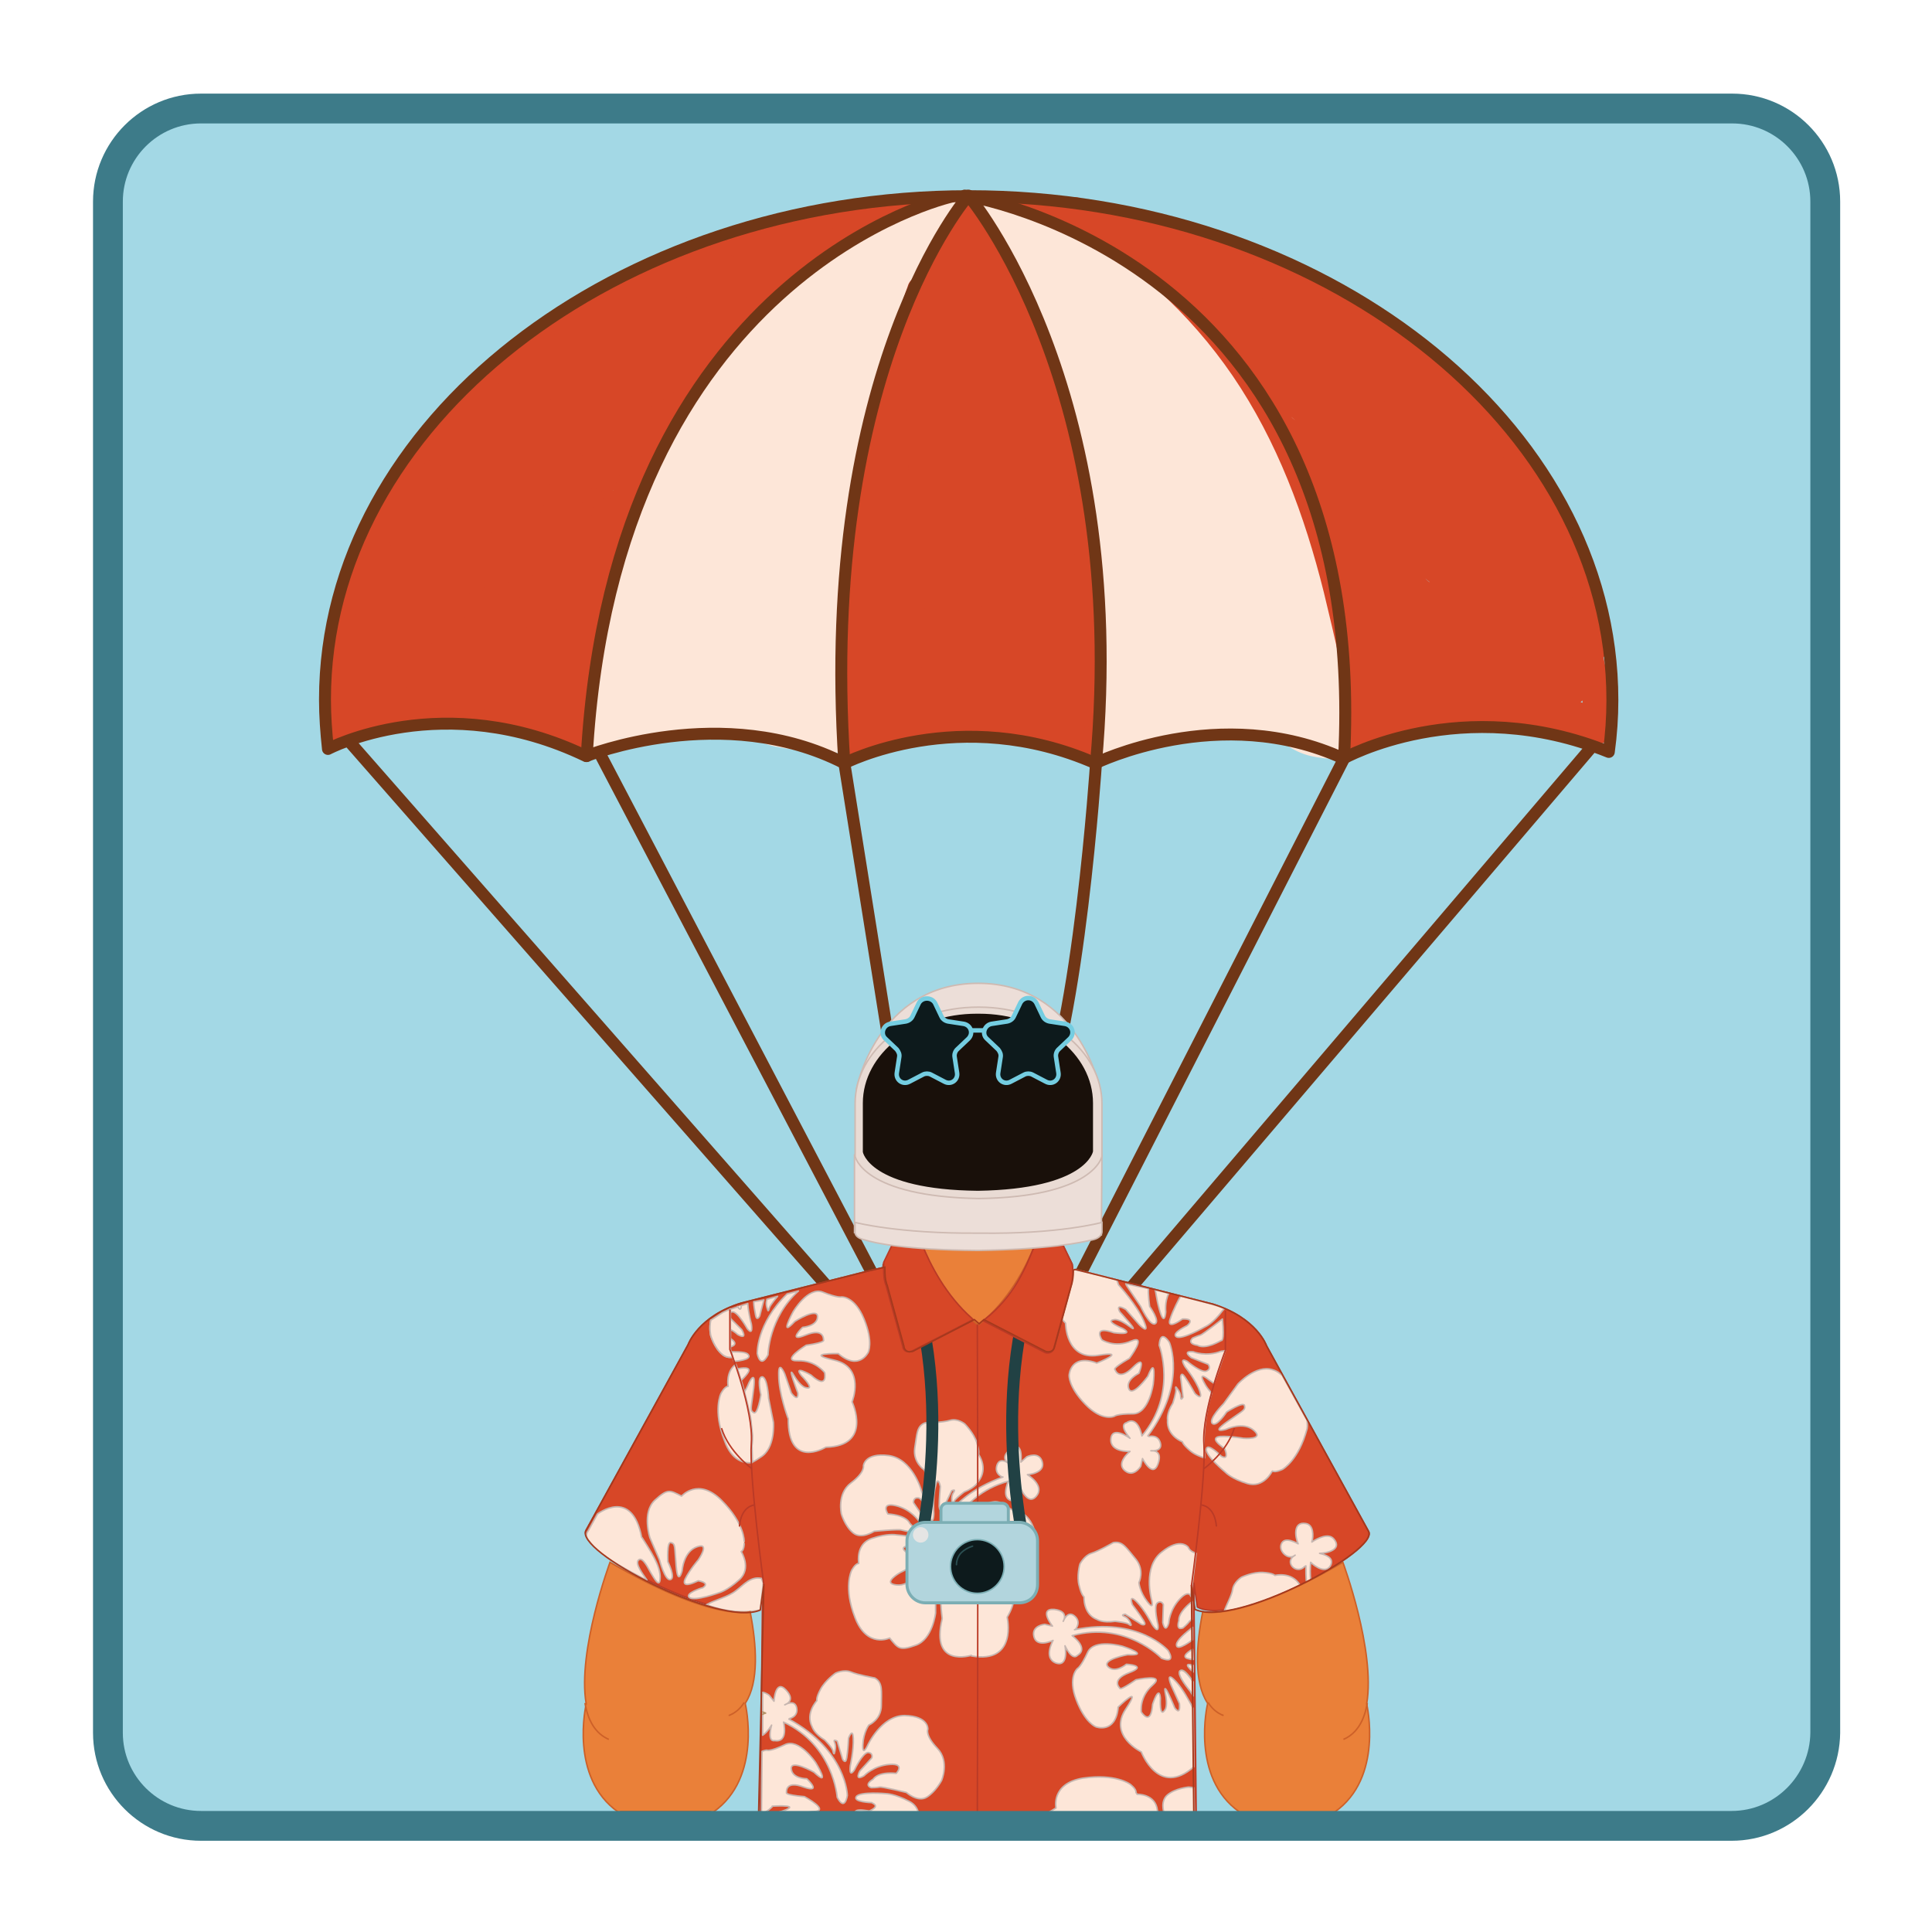 <?xml version="1.0" encoding="utf-8"?>
<!-- Generator: Adobe Illustrator 27.3.1, SVG Export Plug-In . SVG Version: 6.00 Build 0)  -->
<svg version="1.1" id="Layer_1" xmlns="http://www.w3.org/2000/svg" xmlns:xlink="http://www.w3.org/1999/xlink" x="0px" y="0px"
	 viewBox="0 0 324 324" style="enable-background:new 0 0 324 324;" xml:space="preserve">
<style type="text/css">
	.st0{fill:#A3D8E5;}
	.st1{fill:#FDE6D8;}
	.st2{fill:#A53A23;}
	.st3{fill:#D74727;stroke:#D74727;stroke-width:0.25;stroke-miterlimit:10;}
	.st4{fill:#D74727;}
	.st5{fill:none;stroke:#703616;stroke-width:2;stroke-linecap:round;stroke-linejoin:round;stroke-miterlimit:10;}
	.st6{fill:none;stroke:#A8A594;stroke-width:0.25;stroke-miterlimit:10;}
	.st7{fill:none;stroke:#A95517;stroke-width:0.25;stroke-miterlimit:10;}
	.st8{fill:#EA8039;stroke:#CD6028;stroke-width:0.25;stroke-miterlimit:10;}
	.st9{fill:#D74727;stroke:#BA3A26;stroke-width:0.25;stroke-miterlimit:10;}
	.st10{fill:#FDE6D8;stroke:#C6B6B0;stroke-width:0.25;stroke-linecap:round;stroke-linejoin:round;stroke-miterlimit:10;}
	.st11{fill:none;stroke:#3D52A3;stroke-width:0.25;stroke-linecap:round;stroke-linejoin:round;stroke-miterlimit:10;}
	.st12{fill:none;stroke:#B5956A;stroke-width:0.25;stroke-linecap:round;stroke-linejoin:round;stroke-miterlimit:10;}
	.st13{fill:none;stroke:#214144;stroke-width:2;stroke-miterlimit:10;}
	.st14{fill:#ECDED8;stroke:#CEBAB2;stroke-width:0.25;stroke-miterlimit:10;}
	.st15{fill:none;stroke:#A5391D;stroke-width:0.25;stroke-miterlimit:10;}
	.st16{fill:none;stroke:#A5391D;stroke-width:0.25;stroke-linecap:round;stroke-linejoin:round;stroke-miterlimit:10;}
	.st17{fill:none;stroke:#81C241;stroke-width:0.25;stroke-linecap:round;stroke-linejoin:round;stroke-miterlimit:10;}
	.st18{fill:none;stroke:#BA3A26;stroke-width:0.25;stroke-miterlimit:10;}
	.st19{fill:#E9DBD4;stroke:#CEBAB2;stroke-width:0.25;stroke-miterlimit:10;}
	.st20{fill:#D13C27;stroke:#A53A23;stroke-width:0.25;stroke-miterlimit:10;}
	.st21{fill:#19100A;}
	.st22{fill:#B2D5DD;stroke:#7CAEB4;stroke-width:0.5;stroke-linecap:round;stroke-miterlimit:10;}
	.st23{fill:#0D1A1C;stroke:#7CAEB4;stroke-width:0.25;stroke-linecap:round;stroke-miterlimit:10;}
	.st24{fill:#E5E5E4;}
	.st25{fill:#0D1A1C;stroke:#74CDE1;stroke-width:0.75;stroke-miterlimit:10;}
	.st26{fill:none;stroke:#74CDE1;stroke-width:0.75;stroke-miterlimit:10;}
	.st27{fill:none;stroke:#2A4E51;stroke-width:0.25;stroke-linecap:round;stroke-linejoin:round;stroke-miterlimit:10;}
	.st28{fill:none;stroke:#3D7B89;stroke-width:5;stroke-miterlimit:10;}
</style>
<path class="st0" d="M290.3,306.2H33.7c-8.6,0-15.6-7-15.6-15.6V33.8c0-8.6,7-15.6,15.6-15.6h256.6c8.6,0,15.6,7,15.6,15.6v256.8
	C305.9,299.2,298.9,306.2,290.3,306.2z"/>
<g>
	<g>
		<path class="st1" d="M112.5,118.5c0.1-0.2,0.2-0.4,0.3-0.6c-0.8,1-1.6,2-2.3,3c0.1-0.2,0.3-0.3,0.4-0.4c-1,0.8-2,1.6-3,2.3
			c0.3-0.3,0.7-0.5,1.1-0.6c-1.2,0.5-2.4,1-3.6,1.5c0.5-0.2,1.1-0.3,1.7-0.4c-1.3,0.2-2.7,0.4-4,0.5c3.9-0.5,7.9-0.5,11.8-0.8
			c3.8-0.2,7.8-0.7,11.6-0.2c-1.3-0.2-2.7-0.4-4-0.5c1,0.2,1.9,0.4,2.9,0.7c-1.2-0.5-2.4-1-3.6-1.5c2.8,1.2,5.2,3.1,8.2,3.7
			c2.1,0.4,4.2,0.7,6.3,0.7c1,0,2-0.1,2.9,0c-1.3-0.2-2.7-0.4-4-0.5c0.4,0.1,0.8,0.2,1.2,0.3c2.7,0.7,5.3,0.7,8,0
			c2.5-0.7,4.8-2,6.6-3.9c3.6-3.6,5.5-9.6,3.9-14.6c-0.9-2.8-1.8-5.7-2.3-8.6c0.2,1.3,0.4,2.7,0.5,4c-0.2-1.9-0.2-3.7,0-5.5
			c-0.2,1.3-0.4,2.7-0.5,4c0.5-3.2,1.6-6.2,2.9-9.2c-0.5,1.2-1,2.4-1.5,3.6c2.8-6.5,6.3-12.4,9.7-18.6c2.2-3.8,4.1-7.9,5.5-12.1
			c1-3,1.6-6.2,2.9-9.1c-0.5,1.2-1,2.4-1.5,3.6c0.5-1.1,1.1-2.2,1.8-3.2c0.5-1.2,1-2.4,1.5-3.6c0.6-2,0.7-4,0.3-6
			c0-1.3-0.4-2.6-1-3.8c-0.6-1.9-1.6-3.5-3.1-4.8c-1.9-1.8-4.1-3.1-6.6-3.9c-2-0.6-4-0.7-6-0.3c-2,0.1-3.9,0.7-5.6,1.8
			c-8.2,3.9-16.8,7.9-23.8,13.9c-2.2,1.9-4,4.4-5.8,6.7c-1.2,1.6-2.3,3.2-3.5,4.8c-2.4,3.4-4.8,6.9-7.3,10.3
			c-2.8,4-5.6,7.9-8.4,11.9c-1.4,2.3-2,4.9-2.1,7.6c-0.1,2.1,0.3,4,1.3,5.8c0.6,1.9,1.6,3.5,3.1,4.8c1.9,1.9,4.1,3.1,6.6,3.9
			c16.5,4,33,8.1,49.5,12.2c4.1,1,8.3,1.8,12.1,3.4c-1.2-0.5-2.4-1-3.6-1.5c1.2,0.5,2.4,1.2,3.5,2c-1-0.8-2-1.6-3-2.3
			c0.7,0.5,1.3,1.1,1.8,1.8c-0.8-1-1.6-2-2.4-3c1.1,1.5,2.1,3.2,3.5,4.4c3.1,2.9,7.1,4.7,11.4,4.7c3.1,0,5.9-0.9,8.6-2.4
			c1.6-0.9,2.9-2.3,4.4-3.5c-1,0.8-2,1.6-3,2.3c0.3-0.2,0.7-0.4,1-0.6c-1.2,0.5-2.4,1-3.6,1.5c0.6-0.2,1.3-0.4,2-0.4
			c-1.3,0.2-2.7,0.4-4,0.5c8.3-1,16.8-1.8,25-0.7c-1.3-0.2-2.7-0.4-4-0.5c3,0.4,5.9,1.1,8.8,2.1c-2.2-1.3-4.4-2.6-6.6-3.9
			c0.1,0.1,0.1,0.2,0.2,0.2c-0.8-1-1.6-2-2.4-3c0,0.1,0.1,0.2,0.1,0.3c-0.7-2.5-1.4-5.1-2.1-7.6c0,0.1,0,0.2,0,0.3
			c0.2-1.3,0.4-2.7,0.5-4c0,0.1-0.1,0.2-0.1,0.3c0.5-1.2,1-2.4,1.5-3.6c-0.1,0.1-0.1,0.2-0.2,0.3c9.3,2.5,18.6,5.1,27.9,7.6
			c0.3-2.5-0.1-5.2-0.9-7.6c-0.8-2.4-1.9-4.9-3.4-7c-1.6-2.1-3.1-4.1-4.9-5.9c-1.1-1.1-2.1-2.2-3.1-3.3c0.8,1,1.6,2,2.4,3
			c-0.9-1.2-1.7-2.6-2.3-4c0.5,1.2,1,2.4,1.5,3.6c-1.3-3.1-2.4-6.3-3.8-9.3c-0.9-2-2.1-4-3.3-5.8c-2.6-4.1-5.3-8.2-7.9-12.3
			c-1.9-3-3.9-5.8-6.1-8.5c-1.4-1.7-3.1-3-4.8-4.4c-4.3-3.4-8.7-6.7-13.4-9.4c-4.7-2.7-9.8-5-15-6.4c-3.2-0.9-6.6-1.3-10-1.7
			c-0.5-0.1-1-0.1-1.5-0.1c-0.9,0-1.8,0.2-2.6,0.3c-0.4,0-1.7,0.2-2.4,0.3c-1.2,0.3-2.9,1-4,1.7c-0.2,0.1-0.4,0.3-0.6,0.4
			c-2.5,1.8-4.1,3.4-5.9,6c-3.4,4.8-5,11.4-4.9,17.2c0,2.1,0.4,4.2,0.7,6.3c0.1,0.9,0.3,1.9,0.6,2.8c0.6,1.9,1.4,3.8,2.3,5.6
			c0.4,0.9,0.9,1.7,1.4,2.5c3.6,5.2,8.2,9.3,13.9,12.1c4.6,2.2,9.5,3.8,14.2,5.8c-1.2-0.5-2.4-1-3.6-1.5c2.4,1,4.8,2.2,7,3.9
			c-1-0.8-2-1.6-3-2.3c1,0.8,2,1.7,2.8,2.7c2.3,2.8,7.1,4.4,10.6,4.4c3.7,0,8.1-1.6,10.6-4.4c2.6-2.9,4.6-6.6,4.4-10.6
			c-0.2-1.3-0.4-2.7-0.5-4c-0.7-2.5-2-4.8-3.9-6.6c-1.9-2.2-4.3-4-6.7-5.7c-1.5-1.1-3.1-1.9-4.8-2.7c-4.5-2-9.1-3.6-13.6-5.5
			c1.2,0.5,2.4,1,3.6,1.5c-2.5-1.1-4.9-2.3-7-3.9c1,0.8,2,1.6,3,2.3c-1.2-0.9-2.2-1.9-3.1-3.1c0.8,1,1.6,2,2.4,3
			c-0.8-1-1.4-2.2-2-3.4c0.5,1.2,1,2.4,1.5,3.6c-0.6-1.4-1-2.9-1.2-4.5c0.2,1.3,0.4,2.7,0.5,4c-0.2-1.7-0.2-3.3,0-5
			c-0.2,1.3-0.4,2.7-0.5,4c0.2-1.4,0.6-2.8,1.1-4.1c-0.5,1.2-1,2.4-1.5,3.6c0.4-1,0.9-2,1.6-2.9c-0.8,1-1.6,2-2.4,3
			c0.2-0.2,0.3-0.4,0.5-0.6c-1,0.8-2,1.6-3,2.3c0.2-0.2,0.4-0.3,0.6-0.4c-1.2,0.5-2.4,1-3.6,1.5c0.3-0.1,0.5-0.2,0.8-0.2
			c-1.3,0.2-2.7,0.4-4,0.5c1-0.1,2,0.1,3,0.2c-1.3-0.2-2.7-0.4-4-0.5c3.6,0.5,7.1,1.6,10.5,3c-1.2-0.5-2.4-1-3.6-1.5
			c5.9,2.5,11.2,6.1,16.3,10c-1-0.8-2-1.6-3-2.3c2.1,1.6,4.1,3.3,5.7,5.4c-0.8-1-1.6-2-2.4-3c2.9,3.8,5.2,7.9,7.8,11.9
			c2.5,3.8,5.1,7.6,6.9,11.8c-0.5-1.2-1-2.4-1.5-3.6c1.6,3.9,2.8,8.2,5.2,11.7c1.6,2.2,3.3,4.3,5.1,6.3c1.1,1.1,2.2,2.2,3.2,3.5
			c-0.8-1-1.6-2-2.4-3c0.8,1,1.4,2.1,1.9,3.2c-0.5-1.2-1-2.4-1.5-3.6c0.2,0.6,0.4,1.3,0.6,1.9c-0.2-1.3-0.4-2.7-0.5-4
			c0.1,0.7,0.1,1.3,0,2c0.2,1.3,0.4,2.7,0.5,4c0.5,1.9,1.4,3.7,2.7,5.1c1.9,2.5,4.6,4.7,7.8,5.4c2.6,0.6,5.3,0.6,8,0
			c3.8-0.9,6.9-3.8,9-6.9c1.4-2.2,1.7-3.8,2-6.1c0.5-3.5,0-6.7-1.8-9.9c-0.7-1.3-1.6-2.5-2.7-3.5c-2.1-2-4.4-3.1-7.1-4
			c-1.9-0.7-3.8-1.2-5.7-1.5c-4.9-1-10-1.5-15.1-1.5c-3.9,0-7.8,0.3-11.7,0.7c-3.1,0.3-6.3,0.5-9.3,1.1c-4.1,0.8-7.2,3.1-10.3,5.8
			c1-0.8,2-1.6,3-2.3c-0.2,0.1-0.4,0.3-0.6,0.4c1.2-0.5,2.4-1,3.6-1.5c-0.2,0.1-0.4,0.2-0.6,0.2c1.3-0.2,2.7-0.4,4-0.5
			c-0.1,0-0.2,0-0.3,0c1.3,0.2,2.7,0.4,4,0.5c-0.1,0-0.2-0.1-0.3-0.1c1.2,0.5,2.4,1,3.6,1.5c-0.1-0.1-0.2-0.1-0.3-0.2
			c1,0.8,2,1.6,3,2.3c-0.2-0.2-0.4-0.3-0.5-0.5c0.8,1,1.6,2,2.4,3c-1.2-1.7-2.4-3.4-3.9-4.9c-1.4-1.4-3.2-2.7-4.9-3.8
			c-2.6-1.7-5.6-2.8-8.5-3.7c-4.4-1.4-9-2.3-13.5-3.4c-9.7-2.4-19.5-4.8-29.2-7.2c-5.6-1.4-11.1-2.7-16.7-4.1c3,7.3,6,14.7,9,22
			c3.2-4.6,6.5-9.1,9.7-13.7c3.1-4.4,6.1-9,9.4-13.3c-0.8,1-1.6,2-2.4,3c1.3-1.6,2.6-3.1,4.3-4.4c-1,0.8-2,1.6-3,2.3
			c2.9-2.2,6.2-3.9,9.5-5.6c3.4-1.8,6.9-3.6,10.4-5.2c-6.8-6.8-13.7-13.7-20.5-20.5c-3.8,5.6-4.6,12.3-7.1,18.4
			c0.5-1.2,1-2.4,1.5-3.6c-1.7,4-4,7.7-6.2,11.5c-2.2,3.9-4.3,7.9-6.1,12c-1.3,3.1-2.8,6.2-3.8,9.4c-1,3.2-1.5,6.5-1.7,9.8
			c-0.4,5.7,1.2,11.4,2.9,16.8c6.2-6.2,12.3-12.3,18.5-18.4c-3.3-1.3-6.5-0.7-9.8-0.9c1.3,0.2,2.7,0.4,4,0.5
			c-0.6-0.1-1.1-0.2-1.6-0.4c1.2,0.5,2.4,1,3.6,1.5c-0.7-0.3-1.3-0.7-2-1.1c-1.6-0.9-3.6-1.7-5.3-2.4c-2.6-0.9-5.4-1.2-8.1-1.4
			c-3.2-0.2-6.6,0.2-9.8,0.3c-3.5,0.2-7,0.4-10.5,0.6c-2.5,0.2-5.1,0.3-7.5,1.1c-1.6,0.6-3.3,1.2-4.7,2.2c-1.7,1.2-2.4,1.7-3.5,2.8
			c-0.9,1-2,2.3-2.7,3.6c-1.8,3.6-2.6,7.6-1.5,11.6c1,3.5,3.7,7.2,6.9,9c3.5,1.8,7.7,2.8,11.6,1.5
			C107.2,124.2,110.8,122,112.5,118.5L112.5,118.5z"/>
	</g>
</g>
<g>
	<g>
		<path class="st2" d="M155.8,53.4c0.3-1.3,0.7-2.6,1.2-3.9c0.1-0.3,0.1-0.7,0-1c0-0.3-0.1-0.6-0.3-0.9c-0.3-0.5-0.9-1-1.5-1.2
			c-0.6-0.2-1.4-0.1-1.9,0.2c-0.2,0.1-0.3,0.3-0.5,0.4c-0.3,0.3-0.5,0.7-0.6,1.1c-0.5,1.3-0.9,2.6-1.2,3.9c-0.2,0.6-0.1,1.3,0.2,1.9
			c0.3,0.5,0.9,1,1.5,1.2c0.6,0.2,1.4,0.1,1.9-0.2C155.2,54.5,155.7,54,155.8,53.4L155.8,53.4z"/>
	</g>
</g>
<g>
	<g>
		<path class="st3" d="M161.2,34.3c-2.4,1.2-2.7,4-3.4,6.3c-0.8,2.5-2,4.9-3.4,7.1c1.4,0.8,2.9,1.7,4.3,2.5c0.8-1.3,1.6-2.7,2.3-4
			c0.8-1.4,0.1-3.3-1.5-3.7c-3.4-0.9-4.5,2.8-5.4,5.3c-0.9,2.6-1.7,5.2-2.4,7.9c1.6,0.2,3.3,0.4,4.9,0.7c0-0.5,0-1.1,0-1.7
			c0.1-2.8-4.2-3.4-4.9-0.7c-0.6,2.6-1.5,5.1-2.5,7.5c1.6,0.2,3.3,0.4,4.9,0.7c0.2-1.6,0.7-3.2,1.3-4.7c-1.5-0.6-3.1-1.3-4.6-1.9
			c-0.3,1.4-0.6,2.8-0.9,4.2c-0.1,0.6-0.3,1.2-0.4,1.9c-0.1,0.4-0.2,0.8-0.3,1.2c0,0.2-0.1,0.3-0.1,0.5c-0.1,0.4,0,0.3,0.3-0.3
			c0.6-0.1,1.3-0.2,1.9-0.2c-0.1,0-0.2,0-0.3,0c0.6,0.6,1.2,1.2,1.8,1.8c-0.2-0.6-0.3-1.1-0.5-1.7c-0.6-2.2-4.3-2.5-4.8,0
			c-1,5.2-2.1,10.3-3.1,15.5c-1,4.9-2.1,9.9-2.9,14.9c-0.8,5.1-0.8,10.1-0.7,15.2c0.1,5.3,0.2,10.6,0.4,15.9
			c0.1,2.1,2.7,3.3,4.3,1.8c1.2-1.2,2.8-2.1,4.5-2.4c-0.2-1.6-0.4-3.3-0.7-4.9c-1.6,0.4-3,1.9-3,3.6c-0.1,1.8,1.4,3.3,3.2,3.3
			c0.9,0,1.8-0.5,2.6-0.8c0.9-0.3,1.7-0.6,2.6-0.8c1.6-0.4,3.2-0.7,4.9-0.8c3.5-0.2,6.9,0.3,10.4,0.9c3.7,0.6,7.3,1.4,10.9,2.4
			c1.7,0.4,3.1-0.8,3.2-2.4c0.4-6.1,0.9-12.1,0.8-18.2c0-6.1-0.6-12.1-1.7-18.1c-1-5.6-2-11.3-3.4-16.8c-0.7-2.8-1.6-5.5-2.7-8.1
			c-0.5-1.2-1-2.4-1.3-3.7c-0.3-1.3-0.4-2.6-0.7-3.9c-0.8-3.1-2.5-5.8-4-8.6c-1.7-2.9-3.4-5.9-5-8.8c-1.6-2.8-5.9-0.3-4.3,2.5
			c1.4,2.5,2.9,5,4.3,7.5c1.3,2.3,2.8,4.5,3.7,7c1,2.5,0.9,5.2,1.9,7.7c1,2.6,2,5.1,2.8,7.7c1.6,5.4,2.5,11,3.6,16.5
			c1.1,5.7,1.8,11.3,1.9,17.1c0.1,6.7-0.3,13.5-0.8,20.2c1.1-0.8,2.1-1.6,3.2-2.4c-5.6-1.5-11.4-2.6-17.2-3.3
			c-2.8-0.3-5.5-0.3-8.2,0.1c-1.4,0.2-2.7,0.4-4.1,0.8c-1.3,0.4-2.6,1-3.9,1.3c0.4,0,0.9,0,1.3,0c0,0,0,0.1,0.1,0.1
			c0.3,0.3,0.6,0.6,0.9,0.9c0.2,0.3,0.2,1.7-0.5,1.9c1.2-0.3,2-1.6,1.8-2.7c-0.2-1.1-1.2-2.3-2.5-2.2c-3.1,0.4-5.8,1.6-8,3.8
			c1.4,0.6,2.9,1.2,4.3,1.8c-0.1-5.1-0.2-10.3-0.4-15.4c-0.1-5-0.2-9.9,0.6-14.9c1.6-10,3.9-20,5.9-30c-1.6,0-3.2,0-4.8,0
			c0.2,0.6,0.3,1.1,0.5,1.7c0.2,0.8,0.9,1.6,1.8,1.8c2.9,0.5,3.9-1.7,4.5-4.1c0.6-2.2,1-4.4,1.5-6.5c0.2-1.2-0.2-2.5-1.4-3
			c-1-0.4-2.6-0.1-3.1,1c-1,2.3-1.7,4.7-2,7.2c-0.1,1.2,1.1,2.3,2.2,2.5c1.3,0.2,2.2-0.6,2.7-1.8c1-2.5,1.9-5,2.5-7.5
			c-1.6-0.2-3.3-0.4-4.9-0.7c0,0.5,0,1.1,0,1.7c-0.1,2.8,4.2,3.4,4.9,0.7c0.5-1.8,1-3.6,1.6-5.4c0.3-0.9,0.6-1.8,0.9-2.7
			c0.1-0.4,0.3-0.7,0.4-1.1c0.1-0.2,0.2-0.4,0.2-0.7c0.2-0.3,0-0.3-0.4,0.1c-0.4,0-0.9,0-1.3,0c0.1,0,0.2,0,0.3,0.1
			c-0.5-1.2-1-2.5-1.5-3.7c-0.8,1.3-1.6,2.7-2.3,4c-1.6,2.8,2.6,5.2,4.3,2.5c1.4-2.1,2.5-4.3,3.4-6.7c0.4-1.1,0.8-2.2,1-3.4
			c0.1-0.5,0.2-0.9,0.4-1.3c0,0.1,0.1-0.4,0.1-0.3c0.1-0.2,0.1-0.2,0,0c-0.2,0.2-0.2,0.2,0.2,0c1.2-0.6,1.5-2.3,0.9-3.4
			C163.9,34,162.4,33.8,161.2,34.3L161.2,34.3z"/>
	</g>
</g>
<g>
	<g>
		<path class="st3" d="M152.1,51.8c0.1,9,0.1,17.9,0.1,26.9c0,4.5-0.1,8.9-0.2,13.4c-0.1,4.2,0.1,8.6-0.4,12.8
			c0.1-0.9,0.2-1.8,0.4-2.7c-0.2,1.6-0.6,3.2-1.2,4.7c0.3-0.8,0.7-1.6,1-2.4c-0.2,0.4-0.4,0.9-0.7,1.3c0.5-0.7,1-1.3,1.6-2
			c-0.1,0.2-0.3,0.3-0.4,0.5c0.7-0.5,1.4-1,2-1.6c-0.2,0.2-0.4,0.3-0.6,0.3c0.8-0.3,1.6-0.7,2.4-1c-0.1,0-0.2,0.1-0.4,0.1
			c0.9-0.1,1.8-0.2,2.7-0.4c-2.1,0.3-4.1,0.1-6.2,0.7c-2.6,0.8-5.1,2.3-7,4.2c5.6,3.2,11.1,6.5,16.7,9.7c1-5.3,2.1-10.6,3-15.9
			c0.5-3.4,1-6.8,1.1-10.2c0.1-2.8-0.1-5.6,0.2-8.3c-0.1,0.9-0.2,1.8-0.4,2.7c0.5-3.6,1.3-7.6,2.6-11c-0.3,0.8-0.7,1.6-1,2.4
			c0.3-0.6,0.6-1.1,1-1.7c-0.5,0.7-1,1.3-1.6,2c0.2-0.3,0.5-0.5,0.8-0.8c-0.7,0.5-1.4,1-2,1.6c0.3-0.2,0.6-0.4,0.9-0.5
			c-0.8,0.3-1.6,0.7-2.4,1c0.3-0.1,0.6-0.2,1-0.3c-0.9,0.1-1.8,0.2-2.7,0.4c0.4,0,0.6,0,1,0c-0.9-0.1-1.8-0.2-2.7-0.4
			c0.2,0,0.4,0.1,0.6,0.2c-0.8-0.3-1.6-0.7-2.4-1c0.2,0.1,0.4,0.2,0.6,0.3c-0.7-0.5-1.4-1-2-1.6c0.2,0.2,0.4,0.3,0.5,0.6
			c-0.5-0.7-1-1.3-1.6-2c0.2,0.3,0.4,0.7,0.6,1c-0.3-0.8-0.7-1.6-1-2.4c0.9,2.5,1.6,5.1,2.3,7.7c0.8,2.6,1.5,5.2,1.9,7.9
			c-0.1-0.9-0.2-1.8-0.4-2.7c0.7,5.8,0.8,11.7,1.1,17.6c0.2,3.4,0.2,6.9,0.8,10.3c0.4,2,1.3,3.9,2.6,5.5c2.3,3,5.4,4.4,9.2,4.7
			c2.5,0.2,5.4-1.2,7.1-2.9c1.7-1.7,3-4.6,2.9-7.1c-0.3-5.7-4.4-9.7-10-10c-0.1,0-0.2,0-0.3,0c0.9,0.1,1.8,0.2,2.7,0.4
			c-0.1,0-0.2,0-0.3-0.1c0.8,0.3,1.6,0.7,2.4,1c-0.2-0.1-0.3-0.1-0.5-0.2c0.7,0.5,1.4,1,2,1.6c-0.1-0.1-0.3-0.2-0.4-0.4
			c0.5,0.7,1,1.3,1.6,2c-0.2-0.2-0.3-0.5-0.4-0.8c0.3,0.8,0.7,1.6,1,2.4c-0.2-0.5-0.3-1-0.4-1.5c0.1,0.9,0.2,1.8,0.4,2.7
			c-0.3-2.7-0.3-5.5-0.5-8.2c-0.1-2.9-0.3-5.7-0.4-8.6c-0.2-3.2-0.4-6.4-0.8-9.5c-0.4-3.1-1.1-6-2-9c-0.8-2.5-1.4-5-2.3-7.5
			c-1-2.9-2.4-5.3-4.8-7.1c-2.3-1.8-5.2-2.9-8.2-2.7c-5.1,0.4-9.8,3.2-12.1,7.8c-1.5,2.9-2.3,6.1-3,9.3c-0.9,3.8-1.4,7.6-1.4,11.5
			c0,3.3-0.1,6.5-0.5,9.8c0.1-0.9,0.2-1.8,0.4-2.7c-0.8,5.9-2.1,11.8-3.2,17.6c-0.4,2.3-0.4,4.3,0.5,6.5c0.8,1.9,2.2,3.8,4.1,4.8
			c3.9,2.1,8.9,1.7,12.1-1.6c0.3-0.3,0.6-0.5,0.9-0.8c-0.7,0.5-1.4,1-2,1.6c0.4-0.3,0.9-0.5,1.4-0.8c-0.8,0.3-1.6,0.7-2.4,1
			c0.5-0.2,1-0.3,1.5-0.4c-0.9,0.1-1.8,0.2-2.7,0.4c1.2-0.1,2.4-0.1,3.7-0.3c2.8-0.4,5-1.6,7-3.6c1.7-1.7,2.5-3.6,3.4-5.8
			c0.4-1,0.7-2.1,0.9-3.2c1-4.9,0.9-9.8,1-14.8c0.2-9,0.2-18.1,0.2-27.1c0-5.1,0-10.3-0.1-15.4c0-2.6-1.1-5.2-2.9-7.1
			c-1.7-1.7-4.6-3-7.1-2.9C156.7,42,152,46.2,152.1,51.8L152.1,51.8z"/>
	</g>
</g>
<g>
	<g>
		<g>
			<path class="st3" d="M57.1,124c8.2-3,16.8-4.1,25.5-3.3c-0.4-1.6-0.8-3.1-1.3-4.7c-0.7,0.4-1.4,0.8-2.2,1.2
				c-2.2,1.1-1.2,4.8,1.3,4.7c5.1-0.2,10.2,0.8,14.7,3.3c2.1,1.1,4-0.7,3.7-2.8c-0.5-3.4,0.3-6.9,1.1-10.2c0.7-3.3,1.4-6.6,2.2-9.8
				c1.6-6.6,3.4-13,5.8-19.3c4.6-12.2,11.6-23.5,21-32.5c5.1-4.9,10.8-9.1,17-12.5c2.8-1.6,0.3-5.9-2.5-4.3
				c-11.9,6.6-21.9,15.9-29.6,27c-7.9,11.6-12.7,24.9-16.1,38.5c-1,3.9-1.8,7.8-2.7,11.7c-0.9,4.3-1.7,8.5-1.1,12.9
				c1.2-0.9,2.4-1.9,3.7-2.8c-5.3-2.9-11.2-4.3-17.2-4c0.4,1.6,0.8,3.1,1.3,4.7c0.7-0.4,1.4-0.8,2.2-1.2c1-0.5,1.4-1.8,1.2-2.8
				c-0.3-1.1-1.3-1.7-2.4-1.8c-9.1-0.8-18.3,0.4-26.8,3.5c-1.3,0.5-2.1,1.7-1.8,3.1C54.4,123.5,55.8,124.5,57.1,124L57.1,124z"/>
		</g>
	</g>
	<g>
		<g>
			<path class="st3" d="M59.1,119.3c0.6-4.4,1.7-8.8,2.6-13.1c0.3-1.4-0.7-3.4-2.4-3.2c-1.6,0.2-2.8,0.8-3.6,2.2
				c1.5,0.6,3,1.3,4.6,1.9c2.8-12.9,8.6-25.3,17.3-35.2c4.7-5.3,10.1-9.6,16.1-13.3c6.5-4.1,13.3-7.9,20.3-11.1
				c7.7-3.5,15.9-6.2,24.2-7.9c1.3-0.3,2.1-1.8,1.8-3.1c-0.4-1.4-1.7-2-3.1-1.8c-15.6,3-30.1,9.9-43.6,18.1
				c-6.4,3.9-12.5,8.2-17.7,13.7c-4.8,5.1-8.8,10.8-12.1,16.9c-3.7,7-6.4,14.5-8.1,22.2c-0.6,2.7,3.1,4.4,4.6,1.9
				c-0.2,0.1-0.5,0.2-0.7,0.3c-0.8-1.1-1.6-2.1-2.4-3.2c-1,4.8-2.2,9.6-2.8,14.4c-0.2,1.3,1.3,2.5,2.5,2.5
				C58.1,121.8,59,120.7,59.1,119.3L59.1,119.3z"/>
		</g>
	</g>
	<g>
		<g>
			<path class="st3" d="M57.4,110.9c3.2,0,3.2-5,0-5S54.2,110.9,57.4,110.9L57.4,110.9z"/>
		</g>
	</g>
	<g>
		<g>
			<path class="st3" d="M146.9,36.9c1.5-0.4,3-0.9,4.5-1.3c0.6-0.2,1.1-0.9,0.9-1.5c-0.2-0.6-0.9-1.1-1.5-0.9
				c-1.5,0.4-3,0.9-4.5,1.3c-0.6,0.2-1.1,0.9-0.9,1.5C145.6,36.7,146.2,37.1,146.9,36.9L146.9,36.9z"/>
		</g>
	</g>
	<g>
		<g>
			<path class="st3" d="M153.1,33c-0.6,0.1-1.1,0.1-1.7,0.2c-0.2,0-0.3,0-0.5,0.1c-0.1,0-0.3,0.1-0.4,0.3c-0.1,0.1-0.2,0.2-0.3,0.4
				c-0.1,0.2-0.1,0.3-0.1,0.5c0,0.3,0.1,0.7,0.4,0.9c0.1,0.1,0.2,0.1,0.2,0.2c0.2,0.1,0.4,0.2,0.6,0.2c0.6-0.1,1.1-0.1,1.7-0.2
				c0.2,0,0.3,0,0.5-0.1c0.1,0,0.3-0.1,0.4-0.3c0.1-0.1,0.2-0.2,0.3-0.4c0.1-0.2,0.1-0.3,0.1-0.5c0-0.3-0.1-0.7-0.4-0.9
				c-0.1-0.1-0.2-0.1-0.2-0.2C153.6,33.1,153.4,33,153.1,33L153.1,33z"/>
		</g>
	</g>
	<g>
		<g>
			<path class="st3" d="M68.1,100.6c-2.6-0.3-5.5,0.6-7.7,1.9c-4.3,2.5-6,8-4.1,12.5c2,4.7,6.9,6.9,11.8,5.8
				c2.7-0.6,5.5-1.2,8.2-1.6c-0.9,0.1-1.8,0.2-2.7,0.4c3.2-0.4,6.3-0.6,9.5-0.2c-0.9-0.1-1.8-0.2-2.7-0.4c1.8,0.3,3.6,0.7,5.4,1.4
				c-0.8-0.3-1.6-0.7-2.4-1c0.1,0.1,0.3,0.1,0.4,0.2c1.6,0.9,3.2,1.4,5.1,1.4c1.8,0,3.5-0.5,5.1-1.4c2.9-1.7,5.2-5.2,4.9-8.6
				c-0.3-4.3-0.2-8.6,0.4-12.8c-0.1,0.9-0.2,1.8-0.4,2.7c0.2-1.7,0.5-3.3,0.9-4.9c0.3-1.4,0.6-2.8,0.6-4.2c0.1-2.8-1.2-5.9-3.2-7.8
				c-1.6-1.4-3.4-2.5-5.4-3.3c-2.8-1.2-5.4-2.2-8.6-2.2c-5.2,0-9.4,2.6-13.2,5.9c-2.5,2.3-5,4.6-7.5,6.9c-3.7,3.4-3.7,9.4-0.8,13.1
				c2.8,3.7,8.8,5.4,12.9,2.6c2.2-1.6,3.9-3.2,5.2-5.6c0.6-1.1,1.2-2.3,1.9-3.4c1.3-2.2,2.8-4.3,4.3-6.3c-0.5,0.7-1,1.3-1.6,2
				c3.2-4.2,7-7.9,11.1-11.1c-0.7,0.5-1.3,1-2,1.6c0.7-0.5,1.3-1,2-1.5c-4.9-2-9.8-4-14.7-6c0.3,0.7,0.4,1.4,0.6,2.1
				c-0.1-0.9-0.2-1.8-0.4-2.7c0.2,2,0,4.1,0.1,6.1c0.1,3.4,0.8,7,2.7,9.8c1.3,1.8,2.7,3.2,4.8,4.1c2,0.8,4.4,1.2,6.5,0.5
				c4.2-1.4,7.3-5.1,7.3-9.6c0-2.2,0.2-4.4,0.5-6.6c-0.1,0.9-0.2,1.8-0.4,2.7c0.3-2.2,0.6-4.6,1.4-6.7c-0.3,0.8-0.7,1.6-1,2.4
				c0.1-0.2,0.2-0.4,0.3-0.5c-0.5,0.7-1,1.3-1.6,2c0.1-0.1,0.1-0.1,0.2-0.2c-0.7,0.5-1.3,1-2,1.6c0.1,0,0.2-0.1,0.2-0.1
				c-1.7,0.5-3.4,0.9-5.1,1.4c0.1,0,0.2,0,0.3,0c-2.4-1-4.7-1.9-7.1-2.9c0.1,0.1,0.1,0.2,0.2,0.2c-0.5-0.7-1-1.3-1.6-2
				c0,0.1,0.1,0.2,0.1,0.2c-0.3-0.8-0.7-1.6-1-2.4c0.1,0.2,0.1,0.3,0.2,0.5c-0.1-0.9-0.2-1.8-0.4-2.7c0,0.3,0,0.5,0,0.8
				c0.1-0.9,0.2-1.8,0.4-2.7c0,0.2-0.1,0.4-0.2,0.5c0.3-0.8,0.7-1.6,1-2.4c-0.1,0.2-0.2,0.3-0.3,0.5c0.5-0.7,1-1.3,1.6-2
				c-0.1,0.2-0.2,0.3-0.4,0.4c0.7-0.5,1.3-1,2-1.6c-0.2,0.1-0.3,0.2-0.5,0.3c4,5.2,8.1,10.5,12.1,15.7c2.7-3.4,5.1-6.9,6.8-10.9
				c0.9-1.6,1.4-3.2,1.4-5.1c0.1-1.4-0.2-2.7-0.9-3.8c-1.1-2.6-3.5-5.4-6.5-5.8c-1.9-0.3-3.6-0.6-5.5-0.4c-2.5,0.3-4.3,0.7-6.6,1.6
				c-3.9,1.7-6.8,4.2-9.2,7.7c-0.9,1.3-1.4,3.5-1.4,5.1c0,2.2,0.8,4.3,2.2,6.1c1.1,1.4,2.4,2.4,4,3.1c1.9,0.8,4.5,1.3,6.5,0.5
				c1.8-0.7,3.7-1.4,5.2-2.6c1.6-1.2,3.1-2.4,4.5-3.8c2.1-2,4.1-3.8,6.4-5.6c-0.7,0.5-1.3,1-2,1.6c2.6-2,5.2-4,7.8-6
				c2.2-1.7,3.8-3.2,4.6-6c0.7-2.4,0.4-5.6-1-7.7c-1.4-2.1-3.4-4-6-4.6c-2.4-0.5-5.6-0.6-7.7,1c-3.7,2.8-7.3,5.6-11,8.5
				c-2.7,2.1-4.9,4.7-7.6,6.8c0.7-0.5,1.3-1,2-1.6c-0.8,0.6-1.7,1.2-2.7,1.6c0.8-0.3,1.6-0.7,2.4-1c-0.1,0-0.2,0.1-0.4,0.1
				c3.8,4.9,7.5,9.8,11.3,14.7c0.1-0.2,0.3-0.4,0.4-0.6c-0.5,0.7-1,1.3-1.6,2c0.5-0.7,1.1-1.2,1.8-1.8c-0.7,0.5-1.3,1-2,1.6
				c0.7-0.5,1.4-0.9,2.2-1.3c-0.8,0.3-1.6,0.7-2.4,1c0.9-0.4,1.8-0.6,2.8-0.8c-0.9,0.1-1.8,0.2-2.7,0.4c0.8-0.1,1.7-0.1,2.5,0
				c-0.9-0.1-1.8-0.2-2.7-0.4c0.1,0,0.2,0,0.4,0.1c-2-4.9-4-9.8-6-14.7c-1.3,3-3,5.9-5,8.5c0.5-0.7,1-1.3,1.6-2
				c-0.1,0.1-0.2,0.2-0.3,0.4c-1.6,2.1-3.1,4.3-2.9,7.1c0.1,2.3,0.8,4.3,2.2,6.1c1.3,1.7,3.1,3.1,5.2,3.6c0.9,0.1,1.8,0.2,2.7,0.4
				c1.8,0,3.5-0.5,5.1-1.4c1.9-0.9,3.8-2.9,4.7-4.7c1.5-2.7,2-6,1.2-9.1c-1-3.7-3.7-6.9-7.4-8c-4.6-1.2-9.8,0.9-12.1,5
				c-1.5,2.7-2.1,5.7-2.6,8.7c-0.5,3.3-0.9,6.6-0.9,10c6.2-1.7,12.4-3.4,18.6-5.1c-0.3-0.4-0.5-0.8-0.7-1.2c0.3,0.8,0.7,1.6,1,2.4
				c-0.3-0.7-0.4-1.3-0.5-2.1c0.1,0.9,0.2,1.8,0.4,2.7c-0.5-4.1,0.5-8.3-1.1-12.4c-1.2-3-2.7-5.2-5.8-6.5c-2.7-1.2-6.4-1.3-8.9,0.5
				c-4.9,3.5-9.5,7.4-13.4,12c-2.2,2.5-4.2,5.2-6,8c-1.4,2.2-2.5,4.6-4,6.8c0.5-0.7,1-1.3,1.6-2c-0.2,0.3-0.5,0.6-0.8,0.8
				c0.7-0.5,1.3-1,2-1.6c-0.1,0.1-0.2,0.1-0.3,0.2c4,5.2,8.1,10.5,12.1,15.7c2.9-2.6,5.7-5.5,8.7-7.9c-0.7,0.5-1.3,1-2,1.6
				c0.7-0.6,1.5-1.1,2.3-1.4c-0.8,0.3-1.6,0.7-2.4,1c0.5-0.2,1-0.3,1.5-0.4c-0.9,0.1-1.8,0.2-2.7,0.4c0.7-0.1,1.4-0.1,2.1,0
				c-0.9-0.1-1.8-0.2-2.7-0.4c0.9,0.2,1.7,0.4,2.5,0.7c-0.8-0.3-1.6-0.7-2.4-1c1.1,0.5,2.4,1,3.3,1.8c-1.2-1.2-2.4-2.4-3.6-3.6
				c0.1,0.1,0.1,0.2,0.2,0.3c-0.3-0.8-0.7-1.6-1-2.4c0,0.1,0.1,0.2,0.1,0.3c-0.1-0.9-0.2-1.8-0.4-2.7c0,0.2,0,0.4,0,0.7
				c0.1-0.9,0.2-1.8,0.4-2.7c-1.5,7.1-2.4,14.2-1.8,21.5c5-2.9,10-5.8,15.1-8.6c-2.7-1.2-5.2-2.2-8.2-2.6c-2.8-0.4-5.5-0.7-8.3-0.6
				c-5,0.3-9.9,1.2-14.8,2.3c2.6,6.1,5.1,12.2,7.7,18.3c0.2-0.2,0.5-0.3,0.7-0.4c-0.8,0.3-1.6,0.7-2.4,1c0.2-0.1,0.5-0.2,0.8-0.2
				c-0.9,0.1-1.8,0.2-2.7,0.4c0.4,0,0.8,0,1.2,0c2.4,0.3,5.4-1.3,7.1-2.9c1.7-1.7,3-4.6,2.9-7.1c-0.1-2.6-1-5.3-2.9-7.1
				c-0.7-0.5-1.3-1-2-1.6C71.6,101,69.9,100.6,68.1,100.6L68.1,100.6z"/>
		</g>
	</g>
	<g>
		<g>
			<path class="st3" d="M78.1,67.3c-0.1,0.1-0.2,0.2-0.3,0.3c-0.6,0.7-1.3,1.5-1.8,2.4c-0.1,0.1-0.2,0.3-0.2,0.4
				c-0.4,0.9-0.8,1.8-1.2,2.8c-0.1,0.1-0.1,0.3-0.1,0.4c-0.2,1-0.3,2.2-0.4,3.1c0,0.3,0,0.6,0,0.9c-0.1,1.4,0.2,2.7,0.9,3.8
				c0.4,1.2,1.1,2.3,2.1,3.2c0.9,1,2,1.7,3.2,2.1c1.2,0.6,2.5,0.9,3.8,0.9c0.9-0.1,1.8-0.2,2.7-0.4c1.7-0.5,3.2-1.3,4.4-2.6
				c0.5-0.7,1-1.3,1.6-2c0.9-1.6,1.4-3.2,1.4-5.1c0-0.3,0-0.7,0-1c-0.1,0.9-0.2,1.8-0.4,2.7c0.1-0.4,0.2-0.7,0.3-1
				c-0.3,0.8-0.7,1.6-1,2.4c0.1-0.3,0.3-0.6,0.5-0.9c-0.5,0.7-1,1.3-1.6,2c0.1-0.1,0.2-0.3,0.3-0.4c1-0.9,1.7-2,2.1-3.2
				c0.6-1.2,0.9-2.5,0.9-3.8c0.1-1.4-0.2-2.7-0.9-3.8c-0.4-1.2-1.1-2.3-2.1-3.2c-0.7-0.5-1.3-1-2-1.6c-1.6-0.9-3.2-1.4-5.1-1.4
				c-0.9,0.1-1.8,0.2-2.7,0.4C80.8,65.2,79.3,66,78.1,67.3L78.1,67.3z"/>
		</g>
	</g>
	<g>
		<g>
			<path class="st3" d="M114,50c4.8-1.9,9.7-3.6,14.7-5c-0.8-1.4-1.6-2.8-2.4-4.2c-1.8,1.5-3.6,3-5.3,4.6c-0.8,0.7-1.5,1.4-2,2.3
				c-0.6,1-0.7,2-1.1,3.1c0.2-0.4,0.4-0.7,0.6-1.1c0.2-0.1,0.4-0.2,0.6-0.3c0.4,0,0.9,0,1.3,0c-0.1,0-0.1,0-0.2,0
				c0.4,0.2,0.7,0.4,1.1,0.6c0.1,0.3,0.2,0.2,0,0c-0.1-0.2-0.2-0.4-0.3-0.6c-0.1-0.3-0.3-0.6-0.5-0.8c-0.5-0.7-1-1.4-1.6-2
				c-0.2,1.3-0.3,2.6-0.5,3.9c2.3-1.4,4.7-2.3,7.2-3.2c2.8-0.9,5.5-1.8,8.3-2.8c1.3-0.4,2.1-1.7,1.8-3.1c-0.3-1.2-1.8-2.2-3.1-1.8
				c-2.9,1-5.8,1.9-8.6,2.9c-2.8,0.9-5.6,2-8.1,3.5c-1.4,0.9-1.7,2.7-0.5,3.9c0.5,0.5,0.9,1.1,1.3,1.8c0.4,0.8,0.7,1.5,1.5,2
				c1.2,0.7,2.7,0.4,3.6-0.5c0.7-0.7,0.8-1.5,1.1-2.4c0.1-0.4,0.3-0.7,0.7-1.2c0.6-0.6,1.3-1.2,1.9-1.7c1.4-1.2,2.9-2.5,4.3-3.7
				c1.9-1.7-0.1-4.8-2.4-4.2c-5,1.4-9.9,3.1-14.7,5c-1.2,0.5-2.1,1.7-1.8,3.1C111.2,49.5,112.7,50.5,114,50L114,50z"/>
		</g>
	</g>
</g>
<g>
	<g>
		<g>
			<path class="st4" d="M268.9,119c-8.5-3.1-17.8-4.3-26.8-3.5c-1.1,0.1-2.1,0.7-2.4,1.8c-0.3,1,0.2,2.3,1.1,2.8
				c0.7,0.4,1.4,0.8,2.2,1.2c0.4-1.6,0.8-3.1,1.3-4.7c-6-0.3-12,1.1-17.2,4c1.2,0.9,2.4,1.9,3.7,2.8c0.5-3.9,0-7.6-0.8-11.4
				c-0.7-3.4-1.5-6.9-2.3-10.3c-1.6-6.9-3.5-13.7-6-20.3c-4.9-13-12.2-25-22.3-34.7c-5.4-5.2-11.5-9.7-18-13.3
				c-2.8-1.6-5.3,2.8-2.5,4.3c11.1,6.1,20.6,14.8,27.8,25.3c7.5,11,12.1,23.5,15.3,36.3c0.9,3.7,1.8,7.5,2.6,11.2
				c0.8,3.8,1.9,7.8,1.4,11.6c-0.3,2.1,1.6,3.9,3.7,2.8c4.5-2.4,9.6-3.6,14.7-3.3c2.5,0.1,3.4-3.5,1.3-4.7c-0.7-0.4-1.4-0.8-2.2-1.2
				c-0.4,1.6-0.8,3.1-1.3,4.7c8.7-0.8,17.3,0.3,25.5,3.3c1.3,0.5,2.7-0.5,3.1-1.8C271,120.7,270.2,119.4,268.9,119L268.9,119z"/>
		</g>
	</g>
	<g>
		<g>
			<path class="st4" d="M270.5,119.1c-0.6-4.9-1.8-9.6-2.8-14.4c-0.8,1.1-1.6,2.1-2.4,3.2c-0.2-0.1-0.5-0.2-0.7-0.3
				c1.5,2.5,5.2,0.8,4.6-1.9c-3-13.7-9.2-26.7-18.5-37.3c-4.9-5.5-10.6-10.1-16.8-14c-6.7-4.2-13.6-8.1-20.7-11.3
				c-8.1-3.7-16.6-6.7-25.4-8.4c-1.3-0.3-2.7,0.4-3.1,1.8c-0.3,1.2,0.4,2.8,1.8,3.1c15,2.9,28.8,9.4,41.8,17.3
				c6.2,3.7,11.9,7.8,16.9,13c4.6,4.8,8.4,10.3,11.6,16.2c3.5,6.6,6,13.7,7.6,21c1.5-0.6,3-1.3,4.6-1.9c-0.8-1.4-2-2-3.6-2.2
				c-1.7-0.2-2.7,1.8-2.4,3.2c0.9,4.3,2.1,8.7,2.6,13.1c0.2,1.3,1,2.5,2.5,2.5C269.3,121.6,270.7,120.5,270.5,119.1L270.5,119.1z"/>
		</g>
	</g>
	<g>
		<g>
			<path class="st4" d="M267.3,110.8c3.2,0,3.2-5,0-5S264.1,110.8,267.3,110.8L267.3,110.8z"/>
		</g>
	</g>
	<g>
		<g>
			<path class="st4" d="M178.4,34.3c-1.5-0.4-3-0.9-4.5-1.3c-0.6-0.2-1.4,0.2-1.5,0.9c-0.1,0.7,0.2,1.3,0.9,1.5
				c1.5,0.4,3,0.9,4.5,1.3c0.6,0.2,1.4-0.2,1.5-0.9C179.5,35.2,179.1,34.5,178.4,34.3L178.4,34.3z"/>
		</g>
	</g>
	<g>
		<g>
			<path class="st4" d="M171.6,35.4c0.6,0.1,1.1,0.1,1.7,0.2c0.2,0,0.3,0,0.5-0.1c0.1,0,0.3-0.1,0.4-0.3c0.1-0.1,0.2-0.2,0.3-0.4
				c0.1-0.2,0.1-0.3,0.1-0.5c0-0.3-0.1-0.7-0.4-0.9c-0.1-0.1-0.2-0.1-0.2-0.2c-0.2-0.1-0.4-0.2-0.6-0.2c-0.6-0.1-1.1-0.1-1.7-0.2
				c-0.2,0-0.3,0-0.5,0.1c-0.1,0-0.3,0.1-0.4,0.3c-0.1,0.1-0.2,0.2-0.3,0.4c-0.1,0.2-0.1,0.3-0.1,0.5c0,0.3,0.1,0.7,0.4,0.9
				c0.1,0.1,0.2,0.1,0.2,0.2C171.1,35.3,171.3,35.4,171.6,35.4L171.6,35.4z"/>
		</g>
	</g>
	<g>
		<g>
			<path class="st4" d="M256.6,120.3c0.4-0.1,0.8-0.1,1.2,0c-0.9-0.1-1.8-0.2-2.7-0.4c0.3,0,0.5,0.1,0.8,0.2c-0.8-0.3-1.6-0.7-2.4-1
				c0.2,0.1,0.5,0.2,0.7,0.4c2.6-6.1,5.1-12.2,7.7-18.3c-4.9-1.1-9.8-2.1-14.8-2.3c-2.8-0.1-5.5,0.1-8.3,0.6
				c-2.9,0.4-5.4,1.4-8.2,2.6c5,2.9,10,5.8,15.1,8.6c0.5-7.2-0.3-14.4-1.9-21.5c0.1,0.9,0.2,1.8,0.4,2.7c-0.1-0.2-0.1-0.4,0-0.7
				c-0.1,0.9-0.2,1.8-0.4,2.7c0-0.1,0.1-0.2,0.1-0.3c-0.3,0.8-0.7,1.6-1,2.4c0.1-0.1,0.1-0.2,0.2-0.3c-1.2,1.2-2.4,2.4-3.6,3.6
				c1-0.8,2.2-1.3,3.3-1.8c-0.8,0.3-1.6,0.7-2.4,1c0.8-0.3,1.6-0.6,2.5-0.7c-0.9,0.1-1.8,0.2-2.7,0.4c0.7-0.1,1.4-0.1,2.1,0
				c-0.9-0.1-1.8-0.2-2.7-0.4c0.5,0.1,1,0.2,1.5,0.4c-0.8-0.3-1.6-0.7-2.4-1c0.9,0.4,1.6,0.9,2.3,1.4c-0.7-0.5-1.4-1-2-1.6
				c3,2.4,5.8,5.3,8.7,7.9c4-5.2,8.1-10.5,12.1-15.7c-0.1-0.1-0.2-0.1-0.3-0.2c0.7,0.5,1.4,1,2,1.6c-0.3-0.2-0.5-0.5-0.8-0.8
				c0.5,0.7,1,1.3,1.6,2c-1.5-2.1-2.5-4.5-3.9-6.6c-1.9-2.8-3.9-5.6-6.1-8.2c-3.9-4.6-8.5-8.5-13.4-12c-2.5-1.8-6.2-1.7-8.9-0.5
				c-3.1,1.3-4.6,3.5-5.8,6.5c-1.6,4-0.6,8.2-1.1,12.4c0.1-0.9,0.2-1.8,0.4-2.7c-0.1,0.7-0.3,1.4-0.5,2.1c0.3-0.8,0.7-1.6,1-2.4
				c-0.2,0.4-0.4,0.8-0.7,1.2c6.2,1.7,12.4,3.4,18.6,5.1c0-3.3-0.4-6.5-0.9-9.8c-0.4-3-1-6.4-2.6-9c-2.3-3.7-6.4-5.8-10.8-5.2
				c-4.3,0.6-7.7,3.9-8.8,8c-0.7,2.7-0.4,5.4,0.6,8c1,2.4,2.8,4.8,5.2,5.9c2.4,1.1,5.1,1.9,7.7,1c2.1-0.7,3.8-1.8,5.2-3.6
				c1.3-1.7,2.2-3.9,2.1-6.1c-0.1-0.9-0.2-1.8-0.4-2.7c-0.5-1.7-1.3-3.2-2.6-4.4c-0.1-0.1-0.2-0.2-0.3-0.4c0.5,0.7,1,1.3,1.6,2
				c-2-2.6-3.7-5.5-5-8.5c-2,4.9-4,9.8-6,14.7c0.1,0,0.2,0,0.4-0.1c-0.9,0.1-1.8,0.2-2.7,0.4c0.9-0.1,1.7-0.1,2.5,0
				c-0.9-0.1-1.8-0.2-2.7-0.4c1,0.2,1.9,0.4,2.8,0.8c-0.8-0.3-1.6-0.7-2.4-1c0.8,0.3,1.5,0.8,2.2,1.3c-0.7-0.5-1.4-1-2-1.6
				c0.7,0.5,1.3,1.1,1.8,1.8c-0.5-0.7-1-1.3-1.6-2c0.1,0.2,0.3,0.4,0.4,0.6c3.8-4.9,7.5-9.8,11.3-14.7c-0.1,0-0.2-0.1-0.4-0.1
				c0.8,0.3,1.6,0.7,2.4,1c-1-0.4-1.8-0.9-2.6-1.6c0.7,0.5,1.4,1,2,1.6c-2.7-2.1-4.9-4.7-7.6-6.8c-3.6-2.9-7.3-5.7-11-8.5
				c-1.9-1.5-5.5-1.6-7.7-1c-2.3,0.6-4.8,2.4-6,4.6c-1.2,2.3-1.8,5.1-1,7.7c0.3,0.8,0.7,1.6,1,2.4c0.9,1.5,2.1,2.7,3.6,3.6
				c2.6,2,5.2,4,7.8,6c-0.7-0.5-1.4-1-2-1.6c2.2,1.7,4.3,3.6,6.4,5.6c1.4,1.3,2.8,2.5,4.4,3.6c1.6,1.2,3.5,2,5.4,2.7
				c0.9,0.1,1.8,0.2,2.7,0.4c0.9-0.1,1.8-0.2,2.7-0.4c2.1-0.6,3.9-1.9,5.2-3.6c1.1-1.4,1.7-2.9,2-4.7c0.3-2.1,0.1-4.6-1.2-6.4
				c-2.4-3.4-5.3-6-9.2-7.7c-1.8-0.8-3.3-1.2-5.3-1.5c-2.5-0.3-4.4-0.2-6.9,0.2c-3,0.4-5.4,3.2-6.5,5.8c-0.6,1.2-0.9,2.5-0.9,3.8
				c0,1.8,0.5,3.5,1.4,5.1c1.7,4,4.1,7.5,6.8,10.9c4-5.2,8.1-10.5,12.1-15.7c-0.2-0.1-0.3-0.2-0.5-0.3c0.7,0.5,1.4,1,2,1.6
				c-0.1-0.1-0.3-0.2-0.4-0.4c0.5,0.7,1,1.3,1.6,2c-0.1-0.2-0.2-0.3-0.3-0.5c0.3,0.8,0.7,1.6,1,2.4c-0.1-0.2-0.1-0.3-0.2-0.5
				c0.1,0.9,0.2,1.8,0.4,2.7c0-0.3,0-0.5,0-0.8c-0.1,0.9-0.2,1.8-0.4,2.7c0-0.2,0.1-0.4,0.2-0.5c-0.3,0.8-0.7,1.6-1,2.4
				c0-0.1,0.1-0.2,0.1-0.2c-0.5,0.7-1,1.3-1.6,2c0.1-0.1,0.1-0.2,0.2-0.2c-2.4,1-4.7,1.9-7.1,2.9c0.1,0,0.2,0,0.3,0
				c-1.7-0.5-3.4-0.9-5.1-1.4c0.1,0,0.2,0.1,0.2,0.1c-0.7-0.5-1.4-1-2-1.6c0.1,0.1,0.1,0.1,0.2,0.2c-0.5-0.7-1-1.3-1.6-2
				c0.1,0.2,0.2,0.3,0.3,0.5c-0.3-0.8-0.7-1.6-1-2.4c0.8,2.1,1.1,4.5,1.4,6.7c-0.1-0.9-0.2-1.8-0.4-2.7c0.3,2.2,0.4,4.4,0.5,6.6
				c0,4.2,3.1,8.7,7.3,9.6c1.8,0.4,3.6,0.4,5.3,0c2.6-0.6,4.5-2.5,6-4.6c2-2.8,2.6-6.5,2.7-9.8c0.1-2-0.2-4.1,0.1-6.1
				c-0.1,0.9-0.2,1.8-0.4,2.7c0.1-0.7,0.3-1.4,0.6-2.1c-4.9,2-9.8,4-14.7,6c0.7,0.5,1.3,1,2,1.5c-0.7-0.5-1.4-1-2-1.6
				c4.1,3.2,7.9,6.9,11.1,11.1c-0.5-0.7-1-1.3-1.6-2c1.6,2,3,4.1,4.3,6.3c0.6,1.1,1.2,2.1,1.8,3.2c1.3,2.4,3.1,4.2,5.3,5.7
				c1.9,1.3,5.5,1.7,7.7,1c2.1-0.7,3.8-1.8,5.2-3.6c2.9-3.8,2.9-9.7-0.8-13.1c-2.5-2.3-5-4.6-7.5-6.9c-3.7-3.3-8-6-13.2-5.9
				c-2.6,0-5,0.7-7.4,1.7c-2.2,0.9-4.9,2-6.6,3.8c-1.9,2.1-3.2,4.8-3.2,7.7c0,1.4,0.3,2.8,0.6,4.1c0.4,1.7,0.7,3.4,0.9,5.2
				c-0.1-0.9-0.2-1.8-0.4-2.7c0.6,4.3,0.7,8.6,0.4,12.8c-0.2,3.4,2.1,6.9,4.9,8.6c1.6,0.9,3.2,1.4,5.1,1.4c1.8,0,3.5-0.5,5.1-1.4
				c0.1-0.1,0.3-0.1,0.4-0.2c-0.8,0.3-1.6,0.7-2.4,1c1.7-0.7,3.5-1.2,5.4-1.4c-0.9,0.1-1.8,0.2-2.7,0.4c3.2-0.4,6.4-0.2,9.5,0.2
				c-0.9-0.1-1.8-0.2-2.7-0.4c2.8,0.4,5.5,1,8.2,1.6c4.9,1.1,9.8-1.1,11.8-5.8c1.9-4.5,0.2-10-4.1-12.5c-2.2-1.3-5.1-2.2-7.7-1.9
				c-2.7,0.3-5.1,0.9-7.1,2.9c-1.7,1.7-3,4.6-2.9,7.1c0.1,2.6,1,5.3,2.9,7.1C251.3,119.1,254,120.6,256.6,120.3L256.6,120.3z"/>
		</g>
	</g>
	<g>
		<g>
			<path class="st4" d="M232.4,81.2c0.1,0.1,0.2,0.2,0.3,0.4c-0.5-0.7-1-1.3-1.6-2c0.2,0.3,0.4,0.6,0.5,0.9c-0.3-0.8-0.7-1.6-1-2.4
				c0.1,0.3,0.2,0.7,0.3,1c-0.1-0.9-0.2-1.8-0.4-2.7c0,0.3,0.1,0.6,0,1c-0.1,1.4,0.2,2.7,0.9,3.8c0.4,1.2,1.1,2.3,2.1,3.2
				c0.9,1,2,1.7,3.2,2.1c1.2,0.6,2.5,0.9,3.9,0.9c0.9-0.1,1.8-0.2,2.7-0.4c1.7-0.5,3.2-1.3,4.4-2.6c0.5-0.7,1-1.3,1.6-2
				c0.9-1.6,1.4-3.2,1.4-5.1c0-0.3,0-0.6,0-0.9c-0.1-0.9-0.2-1.9-0.4-2.7c0,0,0-0.1,0-0.1c0-0.1,0-0.2-0.1-0.2
				c0-0.2-0.1-0.3-0.1-0.5c0-0.1-0.1-0.1-0.1-0.2c-0.3-0.8-0.7-1.7-1-2.4c0,0,0-0.1-0.1-0.1c-0.1-0.1-0.1-0.3-0.2-0.4
				c0-0.1-0.1-0.1-0.1-0.2c0,0,0-0.1-0.1-0.1c-0.5-0.7-1.1-1.4-1.6-2.1c-0.1-0.1-0.2-0.2-0.3-0.4c-0.9-1-2-1.7-3.2-2.1
				c-1.2-0.6-2.5-0.9-3.9-0.9c-1.4-0.1-2.7,0.2-3.9,0.9c-1.2,0.4-2.3,1.1-3.2,2.1c-0.5,0.7-1,1.3-1.6,2c-0.9,1.6-1.4,3.2-1.4,5.1
				c0.1,0.9,0.2,1.8,0.4,2.7C230.4,78.5,231.2,80,232.4,81.2L232.4,81.2z"/>
		</g>
	</g>
	<g>
		<g>
			<path class="st4" d="M212,45c-4.8-1.9-9.7-3.6-14.7-5c-2.3-0.7-4.4,2.5-2.4,4.2c1.4,1.2,2.9,2.5,4.3,3.7c0.6,0.6,1.3,1.1,1.9,1.7
				c0.4,0.4,0.6,0.7,0.7,1.2c0.2,0.9,0.4,1.7,1.1,2.4c0.9,0.9,2.5,1.2,3.6,0.5c0.8-0.5,1.1-1.2,1.5-2c0.3-0.7,0.8-1.3,1.3-1.8
				c1.1-1.2,0.9-3.1-0.5-3.9c-2.5-1.6-5.3-2.6-8.1-3.5c-2.9-1-5.8-1.9-8.6-2.9c-1.3-0.4-2.7,0.5-3.1,1.8c-0.4,1.4,0.5,2.7,1.8,3.1
				c2.8,0.9,5.5,1.8,8.3,2.8c2.5,0.8,5,1.8,7.2,3.2c-0.2-1.3-0.3-2.6-0.5-3.9c-0.6,0.6-1.1,1.3-1.6,2c-0.2,0.3-0.3,0.5-0.5,0.8
				c-0.1,0.2-0.2,0.4-0.3,0.6c-0.1,0.3-0.1,0.3,0,0c0.4-0.2,0.7-0.4,1.1-0.6c-0.1,0-0.1,0-0.2,0c0.4,0,0.9,0,1.3,0
				c0.2,0.1,0.4,0.2,0.6,0.3c0.2,0.4,0.4,0.7,0.6,1.1c-0.4-1-0.5-2-1.1-3c-0.6-0.9-1.3-1.7-2.1-2.4c-1.8-1.6-3.6-3.1-5.4-4.6
				c-0.8,1.4-1.6,2.8-2.4,4.2c5,1.4,9.9,3.1,14.7,5c1.3,0.5,2.8-0.5,3.1-1.8C214.1,46.7,213.3,45.5,212,45L212,45z"/>
		</g>
	</g>
</g>
<g>
	<g>
		<path class="st4" d="M229.7,125.5c1.5-2.2,4.9-2.1,7.2-2.2c3.4-0.2,6.6-1.4,10-1.7c7-0.6,13.8,1.3,20.4,3.1c3.1,0.8,4.4-4,1.3-4.8
			c-7.5-2-15.4-4.1-23.2-3.1c-1.9,0.2-3.8,0.7-5.6,1.1c-1.7,0.4-3.4,0.4-5.2,0.6c-3.6,0.3-7.2,1.3-9.3,4.6
			C223.6,125.7,228,128.2,229.7,125.5L229.7,125.5z"/>
	</g>
</g>
<g>
	<g>
		<path class="st3" d="M178.2,38.6c3.2,0,3.2-5,0-5S175,38.6,178.2,38.6L178.2,38.6z"/>
	</g>
</g>
<line class="st5" x1="100.5" y1="126.2" x2="148.4" y2="217.6"/>
<line class="st5" x1="58.7" y1="124.5" x2="142.2" y2="219.7"/>
<path class="st5" d="M154.3,207.6L141.6,128c-4.4-66.4,20.8-95.2,20.8-95.2s27.1,31.8,21.4,95.2c0,0-2.9,44.2-9.6,58.6"/>
<path class="st5" d="M161.8,32.8c0,0,68,10.1,63.6,94.4l-47.1,92.1"/>
<line class="st5" x1="266.9" y1="125.3" x2="182.2" y2="224.7"/>
<path class="st5" d="M269.8,126.1c0.4-2.9,0.6-5.8,0.6-8.7c0-46.4-48.7-84.5-107.9-84.5S54.5,71,54.5,117.3c0,2.8,0.2,5.5,0.5,8.3
	c0,0,19.4-10.3,43.3,1.2c0,0,23-9.2,43.3,1.2c0,0,19.3-10,42.1,0c0,0,20.9-10.3,41.6-0.8C225.3,127.2,245.1,116.1,269.8,126.1z"/>
<path class="st5" d="M159.5,33c0,0-56.5,12.6-61.1,93.8"/>
<path class="st6" d="M205.9-552.7"/>
<path class="st6" d="M159.8-596.7"/>
<path class="st6" d="M159.8-596.7"/>
<path class="st7" d="M208.6,306.8H223c0.7,0,1.2-0.5,1.2-1.2V305c0-0.7-0.5-1.2-1.2-1.2h-14.4c-0.7,0-1.2,0.5-1.2,1.2v0.6
	C207.4,306.3,208,306.8,208.6,306.8z"/>
<path class="st8" d="M208.6,306.8H223c0.7,0,1.2-0.5,1.2-1.2V305c0-0.7-0.5-1.2-1.2-1.2h-14.4c-0.7,0-1.2,0.5-1.2,1.2v0.6
	C207.4,306.3,208,306.8,208.6,306.8z"/>
<path class="st9" d="M229.5,256.8l-17.1-31.1c0,0-1.6-4.7-9-7l-21-5.3l-2-0.5c-0.5,0-0.4,0.3-0.4,0.3c0,0.8-0.1,1.7-0.4,2.6
	l-2.8,10.2l0,0c-0.1,0.4-0.5,0.7-1,0.7c-0.2,0-0.3,0-0.5-0.1l0,0l-10.3-5.3l-0.8,0.7l-0.8-0.7l-10.3,5.3l-0.5,0.1
	c-0.5,0-0.9-0.3-1-0.8l0-0.1l-2.8-10.2c-0.4-1-0.4-2-0.4-2.8l0-0.3l-3,0.7l-21,5.3c-7.3,2.2-9,7-9,7l-17.1,31.1
	c-1.9,3.2,22.3,16.1,29,13.1l0.6-4.1l-0.4,39.1c4.4-0.8,9.1-0.5,13.5,0.8c0.1,0,0.3,0,0.4,0c-0.2-0.1,0-0.1,0.4,0
	c0.4,0,0.8,0.1,1.2,0.2c2.3,0.1,4.5,0,6.8-0.2c4.3-0.3,8.6-0.7,12.9-0.8c10.3-0.2,20.6-0.4,30.9-0.5c2.4-0.2,4.7-0.4,7-0.5
	l-0.4-38.3l0.6,4.1C207.2,273,231.4,260,229.5,256.8z"/>
<path class="st10" d="M154.5,249.9c0,0,0.6,2.1,0.9,0c0.3-2.1-0.4-3.4-0.4-3.4s-1.9-1.2-1.6-3.6c0.4-2.4,0.3-3.8,1.8-4.3
	c0,0,2.8,0,4.1-0.4s2.5,0.6,2.5,0.6s1.5,1.5,2,3.1s0.3,2,0.3,2s1.7,2.3,0,4.5c0,0-0.4,1-2.4,1.8c0,0-1.6,1.2-1.7,1.6
	c-0.2,0.5-0.3,0.3-0.3,0.3s-0.3-1.1,0.2-1.8c0.5-0.7-0.3-0.3-0.3-0.3l-1.4,2.9c0,0-0.6,0.9-0.7-0.3c0-1.2,0.2-3.3,0.2-3.3
	s-0.4-2-0.8-0.1c-0.5,1.8-0.3,4.6-0.3,4.6s0,2.2-0.8,0.6c0,0-0.9-3.1-1.8-3.2c-0.9-0.1-0.8,0.8-0.8,0.8l1.7,2.5c0,0,0.7,1.9-0.8,0.6
	c0,0-1.3-2-3.9-2.6c-2.6-0.6-1.3,1.4-1.3,1.4s3,0.1,3.7,1.6c0,0,1.4,1.2,0,1.4c0,0-1-0.2-1.4-0.3c-0.4-0.2-4.6,0.2-4.6,0.2
	s-2.1,1.4-3.5,0.3s-2-3.2-2-3.2s-0.8-3.4,1.6-5.2c2.4-1.8,2.1-2.9,2.1-2.9s0.2-2.2,4.2-1.7C153,244.6,154.5,249.9,154.5,249.9z"/>
<path class="st10" d="M152.2,259.3c0,0-1.7,0.1,0.2,1.3h0.8c0,0,2.4,0,1.1,1.1c-1.3,1.1-3.3,2-3.3,2s-3.2,1.8-0.7,2.1
	s3.9-2.6,3.9-2.6s1.7-2.2,0.6,1c-1.1,3.2-1.4,3.5-0.9,4s1.8-2.7,1.8-2.7s-0.1-3.1,0.9-2.9c1,0.2,0.3,3.8,0.3,3.8l0,4.1
	c0,0-0.5,4.4-3.3,5.4c-2.8,1-3,0.5-4.4-1.2c0,0-3.8,1.8-5.8-3.4c-2-5.1-0.6-7.9-0.6-7.9s0.6-1.2,1.2-1.2c0,0,0,0,0,0l0-0.2
	c0,0-0.5-3.1,2.2-4c2.7-0.9,4.1-0.6,4.1-0.6s4.4,0.3,4.9,1.3c0.5,1-2.6,0.6-2.6,0.6H152.2z"/>
<path class="st10" d="M168.2,247.7c-10.4,3.7-11.7,11.1-11.7,11.1s-0.1,2.8,1.7,0.6c0,0,1.9-8.5,10.9-11c0,0-1.5,3.3,1,3.3
	c0,0,1.2,0.6,0.9-2.5c0,0,1.3,3.5,2.8,1.7c1.5-1.8-1.5-3.6-1.5-3.6s3-0.2,2.5-2.1c-0.5-1.9-2.6-0.9-2.6-0.9l-1,0.9
	c0,0,0.5-3.8-1.7-2.2c-2.1,1.6-0.2,2.5-0.2,2.5s-1.6-1.3-2.1,0.2s0.9,2,0.9,2L168.2,247.7z"/>
<path class="st10" d="M162.9,277.6c0,0-6.9,2.2-4.9-6.1l0-0.2c0,0-0.6-4.3,0-7.2s1,0,1,0l0.4,3.3c0.9,2,1,0.2,1,0.2s-0.8-5.3,0-3
	c0.8,2.2,1.5,2.5,1.5,2.5c1.7,0.8-0.3-2.1-0.3-2.1c-1-2.2,1.6,0.2,1.6,0.2c2.3,3.2,2.3,0.1,2.3,0.1s-1-2.4-4-2.9
	c-3-0.6,1.9-2.2,1.9-2.2c3.5,0.2,3-0.2,3-0.2s0.6-2-2.7-1.4s-0.2-1.4-0.2-1.4s2.5,0.4,2.8-1.2c0.4-1.6-3.8,0-3.8,0
	c-3.4,2.3,0-1.6,0-1.6s3.4-3.7,5.6-2.2s2.8,1.4,2.8,1.4s2.2,0.3,2.9,4.4c0.7,4.1-0.5,5.6-0.5,5.6s-2.1,2.7-4.8-0.7l-0.1-0.1
	c0,0-5.9-1.4-0.9,0.9c4.9,2.3,1.4,7.5,1.4,7.5s1.8,7.9-6,6.5H162.9z"/>
<path class="st10" d="M205,221.2c0,0-3.3,2.6-3.7,2.7c-0.4,0.1-1.3,0.5-1.3,0.5c-1,1,0.8,1.2,0.8,1.2c1.4,0.8,4-0.8,4-0.8
	S205.4,225.2,205,221.2z"/>
<path class="st10" d="M192.6,216.1c-0.1,0.9,0.2,3,0.2,3s1.8,2.5,0.9,2.9c-0.9,0.4-2.4-2.9-2.4-2.9l-2.3-3.4c0,0-0.1-0.1-0.2-0.4
	L192.6,216.1z"/>
<path class="st10" d="M196,216.9c-0.7,1.4-0.5,3.1-0.5,3.1s-0.2,2.8-1.1-0.5c-0.5-1.8-0.5-2.7-0.7-3.2L196,216.9z"/>
<path class="st10" d="M205.3,219.4c0.1,0-0.1,0.2-0.2,0.3c-1.7,2.3-3,2.8-3,2.8s-3.8,2.2-4.8,1.7c-1-0.6,1.8-1.9,1.8-1.9l0.1-0.1
	c0,0,1.3-1.1-0.9-1l-0.6,0.4c0,0-2,1.3-1.5-0.3s1.6-3.6,1.6-3.6s0.1-0.1,0.2-0.4C197.9,217.4,203.3,218.6,205.3,219.4z"/>
<path class="st10" d="M187.3,214.7c0.1,0.3,0.2,0.5,0.3,0.8l0.1,0.1c0,0,2.9,3.2,4.1,5.9s-0.8,0.6-0.8,0.6l-2.2-2.5
	c-1.9-1.1-1,0.4-1,0.4s3.6,3.9,1.7,2.5c-1.9-1.4-2.6-1.2-2.6-1.2c-1.8,0.2,1.4,1.5,1.4,1.5c2.1,1.2-1.5,0.7-1.5,0.7
	c-3.7-1.3-2,1.2-2,1.2s2.1,1.4,4.9,0.2c2.8-1.2-0.3,2.9-0.3,2.9c-3.1,1.8-2.4,1.9-2.4,1.9s0.6,2,3-0.4c2.4-2.4,1,1,1,1
	s-2.3,1.1-1.7,2.6c0.6,1.5,3.2-2.1,3.2-2.1c1.5-3.8,0.9,1.3,0.9,1.3s-0.7,5-3.4,5s-3.1,0.4-3.1,0.4s-2,1-4.9-2s-2.7-4.9-2.7-4.9
	s0.2-3.5,4.4-2.1l0.2,0.1c0,0,5.6-2.2,0.2-1.3c-5.4,0.8-5.4-5.4-5.4-5.4s-0.3-0.3-0.7-0.8l1.8-6.5c0,0,0.2-1.4,0.1-1.6
	c0-0.2,0.7,0,0.7,0l3.5,0.8l2.3,0.6L187.3,214.7z"/>
<path class="st11" d="M188.3,215.8"/>
<path class="st10" d="M145.5,292.7c0,0-0.9,2-0.8-0.1c0.1-2.1,1-3.3,1-3.3s2.1-0.9,2.1-3.3s0.3-3.8-1.1-4.6c0,0-2.8-0.5-4-1
	c-1.2-0.5-2.6,0.2-2.6,0.2s-1.7,1.2-2.5,2.7s-0.6,1.9-0.6,1.9s-2,2.1-0.8,4.4c0,0,0.3,1.1,2.1,2.2c0,0,1.4,1.4,1.4,1.9
	c0.1,0.5,0.2,0.4,0.2,0.4s0.4-1,0.1-1.8c-0.4-0.8,0.4-0.3,0.4-0.3l0.9,3c0,0,0.5,1,0.7-0.2s0.3-3.3,0.3-3.3s0.7-1.9,0.8,0
	s-0.5,4.6-0.5,4.6s-0.3,2.2,0.7,0.7c0,0,1.4-2.9,2.3-2.9c0.9,0.1,0.6,0.9,0.6,0.9l-2,2.2c0,0-1,1.8,0.7,0.8c0,0,1.6-1.7,4.3-1.9
	c2.7-0.2,1.1,1.5,1.1,1.5s-2.9-0.4-3.9,1c0,0-1.6,0.9-0.3,1.4c0,0,1,0,1.4-0.1c0.4-0.1,4.5,0.9,4.5,0.9s1.9,1.7,3.4,0.8
	s2.5-2.8,2.5-2.8s1.4-3.2-0.7-5.4c-2.1-2.2-1.6-3.2-1.6-3.2s0.2-2.2-3.9-2.3C147.8,287.7,145.5,292.7,145.5,292.7z"/>
<path class="st10" d="M145.8,303.7l-0.8-0.1c0,0-2.4-0.4-1.3,0.9c0.5,0.6,1.1,1.1,1.6,1.5c1.4,0,2.7-0.1,4.1-0.2
	c1.5-0.1,3.1-0.2,4.6-0.3c0.2-0.9,0.2-2.5-1.5-3.4c-2.5-1.3-3.9-1.3-3.9-1.3s-4.4-0.4-5,0.5c-0.6,0.9,2.5,1,2.5,1l0.1,0
	C146.2,302.4,147.8,302.8,145.8,303.7z"/>
<path class="st10" d="M127.9,283.8c0.6,0.1,1.1,0.5,1.1,0.5l0.8,1c0,0,0.2-3.8,2-1.9s-0.2,2.5-0.2,2.5s1.7-1,2,0.5
	c0.3,1.5-1.2,1.8-1.2,1.8l-0.1,0.1c9.7,5.3,9.8,12.8,9.8,12.8s-0.4,2.8-1.7,0.3c0,0-0.6-8.7-9-12.6c0,0,0.9,3.5-1.5,3.1
	c0,0-1.3,0.4-0.5-2.6c0,0-0.7,1.2-1.5,1.7L127.9,283.8z"/>
<path class="st10" d="M129.5,302.9c0,0,6-0.4,0.8,1.1c-0.6,0.2-1.1,0.4-1.5,0.7c1.6-0.2,3.2-0.2,4.8-0.1c0.7-0.4,1.6-0.7,2.8-0.8
	c3-0.1-1.5-2.5-1.5-2.5c-3.5-0.3-3-0.7-3-0.7s-0.3-2.1,2.9-0.9c3.2,1.1,0.5-1.4,0.5-1.4s-2.5,0-2.6-1.7c-0.1-1.6,3.8,0.6,3.8,0.6
	c3,2.8,0.3-1.6,0.3-1.6s-2.8-4.2-5.2-3c-2.5,1.2-3,0.9-3,0.9s-0.3,0-0.8,0.2l-0.1,10.5c0.5-0.2,1.1-0.5,1.8-1.2L129.5,302.9z"/>
<path class="st10" d="M199.9,271.6c-0.3,0.2-0.5,0.3-0.5,0.4c-0.2,0.3-1,1-1,1c-1.3,0.5-0.7-1.2-0.7-1.2c-0.1-1.4,1.8-2.9,2.2-3.2
	L199.9,271.6z"/>
<path class="st12" d="M174.6,268.3"/>
<path class="st10" d="M200.6,260.5c-1.2-0.4-1.3-1-1.3-1s-1.3-1.8-4.5,0.8c-3.2,2.5-1.7,7.9-1.7,7.9s0.6,2.1-0.7,0.4
	s-1.4-3.2-1.4-3.2s1-2-0.5-3.9c-1.6-1.9-2.2-3.1-3.8-2.8c0,0-2.4,1.4-3.7,1.8c-1.2,0.4-1.9,1.8-1.9,1.8s-0.6,2.1-0.1,3.7
	c0.4,1.6,0.8,1.8,0.8,1.8s-0.2,2.9,2.2,3.8c0,0,0.9,0.6,3,0.3c0,0,2,0.2,2.3,0.5c0.4,0.3,0.4,0.1,0.4,0.1s-0.3-1.1-1.1-1.4
	s0.1-0.4,0.1-0.4l2.7,1.7c0,0,1,0.4,0.4-0.6c-0.6-1-1.9-2.7-1.9-2.7s-0.7-1.9,0.7-0.5s2.6,3.8,2.6,3.8s1.2,1.9,1,0.1
	c0,0-0.8-3.2-0.1-3.7s1,0.3,1,0.3l-0.1,3c0,0,0.4,2,1,0.1c0,0,0.1-2.3,2-4.2c1.1-1.1,1.6-0.7,1.7-0.3L200.6,260.5z"/>
<path class="st12" d="M200.1,282.1c-0.3-0.5-1.5-2.5-2.2-1.9c-0.7,0.6,1.7,3.4,1.7,3.4l0.5,0.8"/>
<path class="st10" d="M200.1,280.4c-1.8-1.6-0.6-1.3,0-1.1L200.1,280.4z"/>
<path class="st10" d="M200.1,278.3c-0.2,0-0.4,0-0.7-0.1c-1.7-0.3,0.4-1.5,0.4-1.5l0.2-0.1L200.1,278.3"/>
<path class="st10" d="M200,275c0,0-2.6,2-2.7,0.9c-0.1-0.8,1.7-2.2,2.7-3L200,275z"/>
<path class="st10" d="M180.2,273.3c10.8-2.2,15.7,3.5,15.7,3.5s1.5,2.3-1.1,1.3c0,0-6-6.3-15-3.8c0,0,2.9,2.1,0.9,3.3
	c0,0-0.8,1.1-2.1-1.6c0,0,0.7,3.6-1.5,2.9c-2.2-0.8-0.5-3.8-0.5-3.8s-2.7,1.3-3.2-0.6s1.8-2.1,1.8-2.1l1.3,0.3c0,0-2.4-3,0.3-2.8
	c2.6,0.3,1.5,2,1.5,2s0.7-1.9,1.9-0.9s0.2,2.2,0.2,2.2"/>
<path class="st10" d="M200.1,286.5c-0.7-1.3-1.7-3.2-2.8-4.4c-2-2.2-0.9,0.5-0.9,0.5l1.4,3.1c0.2,2.2-0.8,0.7-0.8,0.7
	s-2-4.9-1.6-2.6c0.5,2.3,0,2.9,0,2.9c-1,1.6-0.8-1.9-0.8-1.9c-0.2-2.4-1.3,1-1.3,1c-0.3,3.9-1.9,1.3-1.9,1.3s-0.4-2.5,1.9-4.5
	c2.3-2-2.8-0.9-2.8-0.9c-2.9,2-2.7,1.4-2.7,1.4s-1.6-1.4,1.6-2.6c3.2-1.2-0.5-1.4-0.5-1.4s-1.9,1.6-3.1,0.4c-1.1-1.2,3.3-2,3.3-2
	c4.1,0.2-0.8-1.4-0.8-1.4s-4.8-1.4-5.9,1s-1.7,2.7-1.7,2.7s-1.7,1.4-0.2,5.3c1.5,3.9,3.3,4.5,3.3,4.5s3.2,1.2,3.7-3.1l0-0.2
	c0,0,4.3-4.2,1.3,0.3s2.6,7.2,2.6,7.2s2.9,7.7,8.8,2.5L200.1,286.5z"/>
<path class="st12" d="M127.9,287.5c0.3-0.2,0.5-0.2,0.5-0.2s-0.2-0.1-0.5-0.2"/>
<path class="st11" d="M201.1,287.6"/>
<path class="st10" d="M122.5,225.8c0.1,0,0.2,0,0.2,0c1.1-0.4,0.2-1.1-0.2-1.3L122.5,225.8z"/>
<path class="st10" d="M122.4,222.9c0.8,0.4,1.3,0.9,1.3,0.9c1.8,1,0.7-0.8,0.7-0.8l-2-2L122.4,222.9z"/>
<path class="st10" d="M125.4,218.6c0.1,1.7,0.6,3.4,0.6,3.4s0.4,2.2-0.7,0.8c0,0-1.6-2.9-2.5-2.8c-0.2,0-0.3,0.1-0.4,0.1v-0.5
	L125.4,218.6z"/>
<path class="st10" d="M128.1,218l-0.7,2.7c0,0-0.5,1-0.7-0.2c-0.1-0.6-0.3-1.5-0.3-2.2L128.1,218z"/>
<path class="st13" d="M172.6,262.9c0,0-7-25.9,0.9-48.9"/>
<path class="st13" d="M153.5,262.9c0,0,7-25.9-0.9-48.9"/>
<path class="st10" d="M130.4,217.4c0,0-1.3,1.5-1.4,2c-0.1,0.5-0.2,0.4-0.2,0.4s-0.5-1-0.2-1.8c0,0,0-0.1,0-0.1L130.4,217.4z"/>
<path class="st10" d="M123.7,219.1c0.2,0.4,0.6,0.8,0.6-0.1"/>
<path class="st10" d="M124.8,233.5c0.5-0.8,0.8-1.6,0.8-1.6s1.2-2.5,0.8,0.9s-0.7,3.7,0,4.1c0.7,0.4,1.2-3,1.2-3s-0.7-3,0.2-3
	s1.1,3.6,1.1,3.6l0.8,4c0,0,0.4,4.4-2.2,5.9c-0.6,0.4-0.9,0.6-1.3,0.8l-0.1-2.9c0,0,0-4-0.4-4.8l-0.4-1.9L124.8,233.5z"/>
<path class="st10" d="M124.2,231.6c0.4-0.4,0.8-0.8,1.1-1.2c1.1-1.4-1.3-0.9-1.3-0.9l-0.5,0.1L124.2,231.6z"/>
<path class="st10" d="M123.1,228.3c0,0,3.1-0.2,2.4-1.1c-0.3-0.5-1.7-0.5-2.9-0.5L123.1,228.3z"/>
<path class="st10" d="M133.9,216.5c-5,4.5-5.1,10.7-5.1,10.7c-1.3,2.5-1.8-0.2-1.8-0.2s-0.2-5,5-10L133.9,216.5z"/>
<path class="st10" d="M130.5,238.5"/>
<path class="st10" d="M122.9,227.6c-0.6,0.1-1.2,0-1.7-0.4c-1.4-1.1-2-3.2-2-3.2s-0.3-1.2,0-2.6"/>
<polygon class="st14" points="184.7,207.1 143.3,206.7 143.3,193.7 184.8,193.7 "/>
<path class="st10" d="M126.1,245.3c-1.3,0.1-3.4-0.3-4.6-3.7c-2-5.1-0.6-7.9-0.6-7.9s0.6-1.2,1.2-1.2c0,0,0,0,0,0l0-0.1
	c0,0-0.4-2.4,1.3-3.6c0,0,1.3,3.3,2.5,9l0.3,2.9c0,0,0,1.3-0.1,1.8S126.1,245.3,126.1,245.3z"/>
<path class="st10" d="M127.7,264.7c-1.8-0.4-3,1.1-4.2,2c-1.5,1.2-3.4,1.5-5,2.4c0,0,4.2,1.9,9,0.9l0.5-4.5L127.7,264.7z"/>
<path class="st10" d="M124.3,260.2c0,0,1.8,2.8-0.3,4.7s-3.4,2.2-3.4,2.2s-4.1,1.5-5,0.8c-0.8-0.7,2.1-1.6,2.1-1.6l0.1,0
	c0,0,1.5-0.8-0.7-1.2l-0.7,0.3c0,0-2.2,1-1.5-0.6c0.8-1.6,2.2-3.2,2.2-3.2s2.1-3-0.2-2.2s-2.5,4-2.5,4s-0.7,2.7-1-0.7
	c-0.3-3.4-0.1-3.8-0.9-4c-0.7-0.2-0.5,3.2-0.5,3.2s1.4,2.8,0.4,3c-0.9,0.2-1.8-3.3-1.8-3.3l-1.6-3.7c0,0-1.4-4.2,0.8-6.3
	c2.2-2,2.5-1.7,4.5-0.7c0,0,2.8-3.2,6.7,0.7c3.9,3.9,3.8,6.9,3.8,6.9S124.9,259.9,124.3,260.2C124.3,260.2,124.3,260.2,124.3,260.2"
	/>
<path class="st12" d="M108.3,258"/>
<path class="st10" d="M219.2,238.2c0,0.5,0.1,0.8,0,1.4c-1.4,5.3-4.1,6.8-4.1,6.8s-1.2,0.6-1.7,0.3c0,0,0,0,0,0l-0.1,0.1
	c0,0-1.4,2.8-4.1,2s-3.7-1.9-3.7-1.9s-3.4-2.8-3.2-3.9s2.4,1.1,2.4,1.1l0.1,0.1c0,0,1.4,0.9,0.6-1.2l-0.6-0.5c0,0-2-1.4-0.2-1.6
	c1.7-0.1,3.9,0.3,3.9,0.3s3.6,0.3,1.8-1.3c-1.8-1.6-4.7-0.2-4.7-0.2s-2.7,0.8,0.1-1.2c2.8-2,3.2-2,3-2.8c-0.2-0.7-3,1.1-3,1.1
	s-1.7,2.6-2.4,1.9c-0.7-0.7,1.9-3.3,1.9-3.3l2.4-3.3c0,0,3-3.3,5.8-2.4c1,0.3,1.2,0.7,1.6,0.9L219.2,238.2z"/>
<path class="st11" d="M207.2,231.8"/>
<path class="st10" d="M206.3,270.1c-0.1,0-0.9,0.1-1,0.1c0.3-0.9,1.3-2.7,1.4-3.6c0.2-1.3,1.5-2.1,1.5-2.1s1.9-0.9,3.6-0.8
	c1.7,0.1,2,0.5,2,0.5s2.8-0.7,4.2,1.6C217.9,265.8,211.7,269.3,206.3,270.1z"/>
<path class="st10" d="M219.8,265c-0.1-1-0.1-2,0-3c0.8,0.8,2.7,2,3.4,0.4c0.5-1.2-1-1.7-1.9-1.9c1.1,0,3.9-0.6,2.4-2.4
	c-0.9-1.1-2.8-0.1-3.7,0.5c0.3-1,0.3-2.9-1-3.1c-2.2-0.4-1.8,2.3-1.3,3.4c-0.9-0.5-2.6-1.2-2.9,0.3c-0.2,1.2,1.4,2.5,2.4,1.6
	c-2,1.1,0.2,3.4,1.6,1.9l0.2-0.1c0,0.9,0,1.8,0.1,2.8L219.8,265z"/>
<path class="st6" d="M184.7,194"/>
<path class="st15" d="M149.6,209l-1.5,3.1c0,0,0,0.2,0,0.6"/>
<path class="st16" d="M163.2,221.5"/>
<path class="st16" d="M152.3,225.8"/>
<path class="st16" d="M165.4,221.5"/>
<path class="st17" d="M128.1,265.9"/>
<path class="st18" d="M126.1,246.3c0,0-3.9-2.8-5.1-6.8"/>
<path class="st18" d="M126.5,252.4c0,0-2.2,0.1-2.5,3.6"/>
<path class="st14" d="M184.5,182.7c0,0-3.5-17.8-20.5-17.8h0.1c-17.1,0-20.5,17.8-20.5,17.8"/>
<path class="st19" d="M163.9,201c19.7-0.2,20.9-7.1,20.9-7.1v-8.8c0-8.9-9.2-16.2-20.6-16.2h-0.2c-11.4,0-20.6,7.2-20.6,16.2v8.8
	c0,0,1.2,6.8,20.9,7.1"/>
<path class="st8" d="M173.5,208.9c-1.5,3.7-4.4,9.3-9.3,13.2l-0.3,0c-5-3.9-7.8-9.5-9.3-13.2L173.5,208.9z"/>
<path class="st15" d="M178.3,208.9l1.5,3.1c0,0,0.1,0.7,0.1,1.2"/>
<path class="st20" d="M145.1,213.5"/>
<path class="st16" d="M163.2,221.5"/>
<path class="st16" d="M152.3,225.8"/>
<path class="st16" d="M165.4,221.5"/>
<path class="st9" d="M154.6,208.6c1.4,3.5,4,8.6,8.4,12.5l0.2,0.2l-10.3,5.3l-0.5,0.1c-0.5,0-0.9-0.3-1-0.8l0-0.1l-2.8-10.2
	c-0.4-1-0.4-2-0.4-2.8l0-0.3l0-0.2c0-0.4,0-0.6,0-0.6l1.5-3.1L154.6,208.6z"/>
<path class="st9" d="M178.3,208.9l1.5,3.1c0,0,0.1,0.7,0.1,1.2l0,0.2c0,0.8-0.1,1.7-0.4,2.6l-2.8,10.2l0,0c-0.1,0.4-0.5,0.7-1,0.7
	c-0.2,0-0.3,0-0.5-0.1l0,0l-10.3-5.3l0.2-0.2c5-3.9,6.9-8.7,8.4-12.4L178.3,208.9z"/>
<path class="st16" d="M175.6,225.8"/>
<path class="st16" d="M162.6,221.5"/>
<path class="st16" d="M152.3,225.8"/>
<path class="st16" d="M165.4,221.5"/>
<path class="st16" d="M175.6,225.8"/>
<path class="st16" d="M162.6,221.5"/>
<path class="st14" d="M164,209.7c12.1-0.2,17.2-1.3,19.3-1.8c1.7-0.4,1.5-1.5,1.5-1.5v-1.4c0,0-7.2,2-20.5,1.8h-0.4
	c-13.3,0.1-20.5-1.8-20.5-1.8v1.4c0,0-0.3,1.1,1.5,1.5C146.8,208.5,151.9,209.6,164,209.7"/>
<path class="st16" d="M164.8,221.5"/>
<path class="st16" d="M175.6,225.8"/>
<path class="st16" d="M162.6,221.5"/>
<path class="st17" d="M199.9,265.9"/>
<path class="st18" d="M201.9,246.3c0,0,3.9-2.8,5.1-6.8"/>
<path class="st18" d="M201.5,252.4c0,0,2.2,0.1,2.5,3.6"/>
<path class="st6" d="M164.3,174.4"/>
<path class="st11" d="M188.3,215.8"/>
<path class="st10" d="M200.1,284.4l-0.5-0.8c0,0-2.4-2.8-1.7-3.4c0.6-0.5,1.9,1.4,2.2,1.9L200.1,284.4z"/>
<path class="st11" d="M201.1,287.6"/>
<path class="st18" d="M163.9,222.1c0.1,27.3,0.1,54.6,0,81.9"/>
<path class="st10" d="M130.5,238.5"/>
<path class="st10" d="M122.9,227.6c-0.6,0.1-1.2,0-1.7-0.4c-1.4-1.1-2-3.2-2-3.2s-0.3-1.2,0-2.6l2-1.3l1.3-0.6l0,6.8L122.9,227.6z"
	/>
<path class="st12" d="M108.3,258"/>
<path class="st11" d="M207.2,231.8"/>
<path class="st16" d="M163.2,221.5"/>
<path class="st15" d="M152.3,225.8"/>
<path class="st18" d="M122.4,219.6v6.7c0,0,4,10.2,3.6,15.7c-0.4,5.5,2.1,23.8,2.1,23.8"/>
<path class="st16" d="M165.4,221.5"/>
<path class="st8" d="M125,285.8c0,0,2.9,12.3-5.4,18.1h-15.9c-8.3-5.8-5.4-18.1-5.4-18.1l0-0.1c-1.5-8.9,4-23.7,4-23.7
	c17.3,10.1,23.5,8.3,23.5,8.3c1.1,5.6,1.5,11.8-0.8,15.3L125,285.8"/>
<path class="st17" d="M128.1,265.9"/>
<path class="st7" d="M118.8,306.8h-14.4c-0.7,0-1.2-0.5-1.2-1.2V305c0-0.7,0.5-1.2,1.2-1.2h14.4c0.7,0,1.2,0.5,1.2,1.2v0.6
	C120,306.3,119.5,306.8,118.8,306.8z"/>
<path class="st8" d="M122.2,287.7c1.1-0.4,2-1.2,2.6-2.2"/>
<path class="st8" d="M202.5,285.8c0,0-2.9,12.3,5.4,18.1h15.9c8.3-5.8,5.4-18.1,5.4-18.1l0-0.1c1.5-8.9-4-23.7-4-23.7
	c-17.3,10.1-23.5,8.3-23.5,8.3c-1.1,5.6-1.5,11.8,0.8,15.3L202.5,285.8"/>
<path class="st8" d="M229.3,285.6c-0.5,2.9-1.7,5.1-4,6.1"/>
<path class="st8" d="M205.2,287.7c-1.1-0.4-2-1.2-2.6-2.2"/>
<path class="st7" d="M119.5,303.8"/>
<path class="st8" d="M118.8,306.8h-14.4c-0.7,0-1.2-0.5-1.2-1.2V305c0-0.7,0.5-1.2,1.2-1.2h14.4c0.7,0,1.2,0.5,1.2,1.2v0.6
	C120,306.3,119.5,306.8,118.8,306.8z"/>
<path class="st16" d="M164.8,221.5"/>
<path class="st16" d="M175.6,225.8"/>
<path class="st16" d="M162.6,221.5"/>
<path class="st17" d="M199.9,265.9"/>
<path class="st6" d="M164.3,174.4"/>
<path class="st10" d="M175.1,304.8c6.1-0.1,12.2-0.2,18.3-0.3c0.3,0,0.5-0.1,0.8-0.1c0-0.3,0-0.5-0.1-0.8c-0.3-2.8-3.4-2.7-3.4-2.7
	l-0.2-0.3c0,0,0,0,0,0c0.1-0.6-1-1.4-1-1.4s-2.4-1.8-7.9-1c-5.4,0.9-4.5,5-4.5,5C176,303.9,175.3,304.1,175.1,304.8z"/>
<path class="st10" d="M200.3,304.1l-0.1-4.3c-0.6-0.1-0.9-0.1-0.9-0.1s-2.2,0.2-3.5,1.3c-1.2,1-0.7,2.8-0.5,3.3
	C197,304.3,198.6,304.1,200.3,304.1z"/>
<path class="st10" d="M108.5,265c-0.6-0.9-2.1-2.8-1.4-3.4c0.7-0.6,1.7,1.6,2,2.1c0.4,0.6,1.5,2.8,1.6,1.1c0.2-2.2-1.9-5.1-3-6.9
	l-0.1-0.1c-1.6-8.4-7.4-3.9-7.4-3.9l-1.6,2.9c0,0-0.6,0.6,0.1,1.5c0.7,0.9,1.2,1.6,3.7,3.3C105,263.3,108.5,265,108.5,265z"/>
<path class="st10" d="M192.5,240.8c6.6-8.9,3.6-15.7,3.6-15.7s-1.5-2.4-1.7,0.5c0,0,3.1,8.1-2.9,15.2c0,0-0.6-3.5-2.6-2.2
	c0,0-1.4,0.2,0.6,2.6c0,0-3-2.2-3.2,0.1c-0.2,2.3,3.2,2.1,3.2,2.1s-2.4,1.9-0.9,3.2c1.5,1.3,2.7-0.7,2.7-0.7l0.3-1.3
	c0,0,1.7,3.4,2.6,0.9c0.9-2.5-1.2-2.2-1.2-2.2s2,0.2,1.6-1.3s-1.9-1.1-1.9-1.1L192.5,240.8z"/>
<path class="st15" d="M229.5,256.8l-17.1-31.1c0,0-1.6-4.7-9-7l-21-5.3l-2-0.5c-0.5,0-0.4,0.3-0.4,0.3c0,0.8-0.1,1.7-0.4,2.6
	l-2.8,10.2l0,0c-0.1,0.4-0.5,0.7-1,0.7c-0.2,0-0.3,0-0.5-0.1l0,0l-10.3-5.3l-0.8,0.7l-0.8-0.7l-10.3,5.3l-0.5,0.1
	c-0.5,0-0.9-0.3-1-0.8l0-0.1l-2.8-10.2c-0.4-1-0.4-2-0.4-2.8l0-0.3l-3,0.7l-21,5.3c-7.3,2.2-9,7-9,7l-17.1,31.1
	C96,260,120.8,273,127.5,270l0.6-4.3l-0.9,39.3c4.4-0.8,9-0.4,13.4,0.9c0.1,0,0.3,0,0.4,0c-0.2-0.1,0-0.1,0.4,0
	c0.4,0,0.8,0.1,1.2,0.2c2.3,0.1,4.5,0,6.8-0.2c4.3-0.3,8.6-0.7,12.9-0.8c10.3-0.2,20.6-0.4,30.9-0.5c2.4-0.2,4.7-0.4,7-0.5
	l-0.4-38.3l0.6,4.1C207.2,273,231.4,260,229.5,256.8z"/>
<path class="st10" d="M205.5,226.5l-1.9,5.5c-0.6-0.4-1-0.7-1-0.7s-1.7-1.4-0.7,0.5c0.4,0.8,0.9,1.4,1.3,1.8c0,0-1.7,5.2-1.2,10.3
	l0,0.3l0,0.3c-0.7-0.2-1.7-0.6-2.4-1.2c-1.3-1.1-1.3-1.5-1.3-1.5s-2.7-1-2.5-3.7c0,0-0.2-1.1,0.9-2.8c0,0,0.6-1.9,0.5-2.3
	s0-0.4,0-0.4s0.8,0.8,0.8,1.6c0,0.9,0.4,0.1,0.4,0.1L198,231c0,0,0-1.1,0.7-0.1c0.7,1,1.7,2.8,1.7,2.8s1.4,1.4,0.8-0.4
	c-0.6-1.8-2.4-4-2.4-4s-1.2-1.8,0.3-1c0,0,2.5,2.1,3.3,1.6c0.8-0.4,0.2-1.1,0.2-1.1l-2.8-1.1c0,0-1.7-1.2,0.3-1c0,0,2.2,0.9,4.7-0.1
	C205.1,226.6,205.3,226.5,205.5,226.5"/>
<path class="st10" d="M138.3,242.8c0,0-6.2,3.6-6.1-4.9l-0.1-0.2c0,0-1.5-4.1-1.5-7c-0.1-2.9,1-0.3,1-0.3l1.1,3.2
	c1.3,1.7,1.1,0,1.1,0s-1.9-5-0.7-3c1.2,2,2,2.1,2,2.1c1.8,0.5-0.7-2-0.7-2c-1.5-1.9,1.6-0.1,1.6-0.1c2.9,2.6,2.3-0.4,2.3-0.4
	s-1.5-2.1-4.5-2s1.4-2.6,1.4-2.6c3.5-0.5,2.9-0.9,2.9-0.9s0.2-2.1-3-0.8c-3.2,1.3-0.5-1.3-0.5-1.3s2.5-0.2,2.5-1.8
	c0-1.6-3.8,0.8-3.8,0.8c-2.8,3-0.3-1.6-0.3-1.6s2.5-4.3,5-3.3c2.5,1,3.1,0.8,3.1,0.8s2.2-0.2,3.8,3.7c1.6,3.9,0.7,5.6,0.7,5.6
	s-1.5,3.1-4.9,0.3l-0.1-0.1c0,0-6-0.1-0.7,1.1s3,7,3,7s3.5,7.4-4.4,7.6L138.3,242.8z"/>
<g>
	<path class="st21" d="M164,199.7c-18.2-0.2-19.3-6.5-19.3-6.5V185c0-8.3,8.6-15,19.1-15c0.4,0,0.4,0,0.4,0c10.6,0,19.1,6.7,19.1,15
		v8.1C183.3,193.1,182.2,199.4,164,199.7"/>
</g>
<path class="st18" d="M205.5,219.8v6.7c0,0-4,10.2-3.6,15.7s-2.1,23.8-2.1,23.8"/>
<path class="st8" d="M98.1,285.6c0.5,2.9,1.7,5.1,4,6.1"/>
<path class="st22" d="M170.9,268.8h-15.7c-1.7,0-3.1-1.4-3.1-3.1v-7.3c0-1.7,1.4-3.1,3.1-3.1h15.7c1.7,0,3.1,1.4,3.1,3.1v7.3
	C174,267.5,172.7,268.8,170.9,268.8z"/>
<path class="st22" d="M169.1,255.1v-2c0-0.6-0.5-1-1-1h-9.3c-0.6,0-1,0.5-1,1v2"/>
<circle class="st23" cx="163.9" cy="262.7" r="4.5"/>
<circle class="st24" cx="154.4" cy="257.4" r="1.3"/>
<path class="st25" d="M156.8,168.2l1.1,2.3c0.2,0.4,0.6,0.7,1.1,0.8l2.6,0.4c1.2,0.2,1.7,1.6,0.8,2.5l-1.9,1.8
	c-0.3,0.3-0.5,0.8-0.4,1.3l0.4,2.6c0.2,1.2-1,2.1-2.1,1.5l-2.3-1.2c-0.4-0.2-0.9-0.2-1.3,0l-2.3,1.2c-1.1,0.6-2.3-0.3-2.1-1.5
	l0.4-2.6c0.1-0.5-0.1-0.9-0.4-1.3l-1.9-1.8c-0.9-0.8-0.4-2.3,0.8-2.5l2.6-0.4c0.5-0.1,0.9-0.4,1.1-0.8l1.1-2.3
	C154.7,167.2,156.2,167.2,156.8,168.2z"/>
<path class="st25" d="M173.8,168.2l1.1,2.3c0.2,0.4,0.6,0.7,1.1,0.8l2.6,0.4c1.2,0.2,1.7,1.6,0.8,2.5l-1.9,1.8
	c-0.3,0.3-0.5,0.8-0.4,1.3l0.4,2.6c0.2,1.2-1,2.1-2.1,1.5l-2.3-1.2c-0.4-0.2-0.9-0.2-1.3,0l-2.3,1.2c-1.1,0.6-2.3-0.3-2.1-1.5
	l0.4-2.6c0.1-0.5-0.1-0.9-0.4-1.3l-1.9-1.8c-0.9-0.8-0.4-2.3,0.8-2.5l2.6-0.4c0.5-0.1,0.9-0.4,1.1-0.8l1.1-2.3
	C171.7,167.1,173.2,167.1,173.8,168.2z"/>
<line class="st26" x1="162.9" y1="172.8" x2="164.9" y2="172.8"/>
<path class="st27" d="M160.4,262.4c0-0.7,0.3-1.5,0.8-2s1.2-0.9,1.9-1.1"/>
<path class="st28" d="M290.4,306.2H33.7c-8.6,0-15.6-7-15.6-15.6V33.8c0-8.6,7-15.6,15.6-15.6h256.8c8.6,0,15.6,7,15.6,15.6v256.8
	C306,299.2,299,306.2,290.4,306.2z"/>
</svg>
